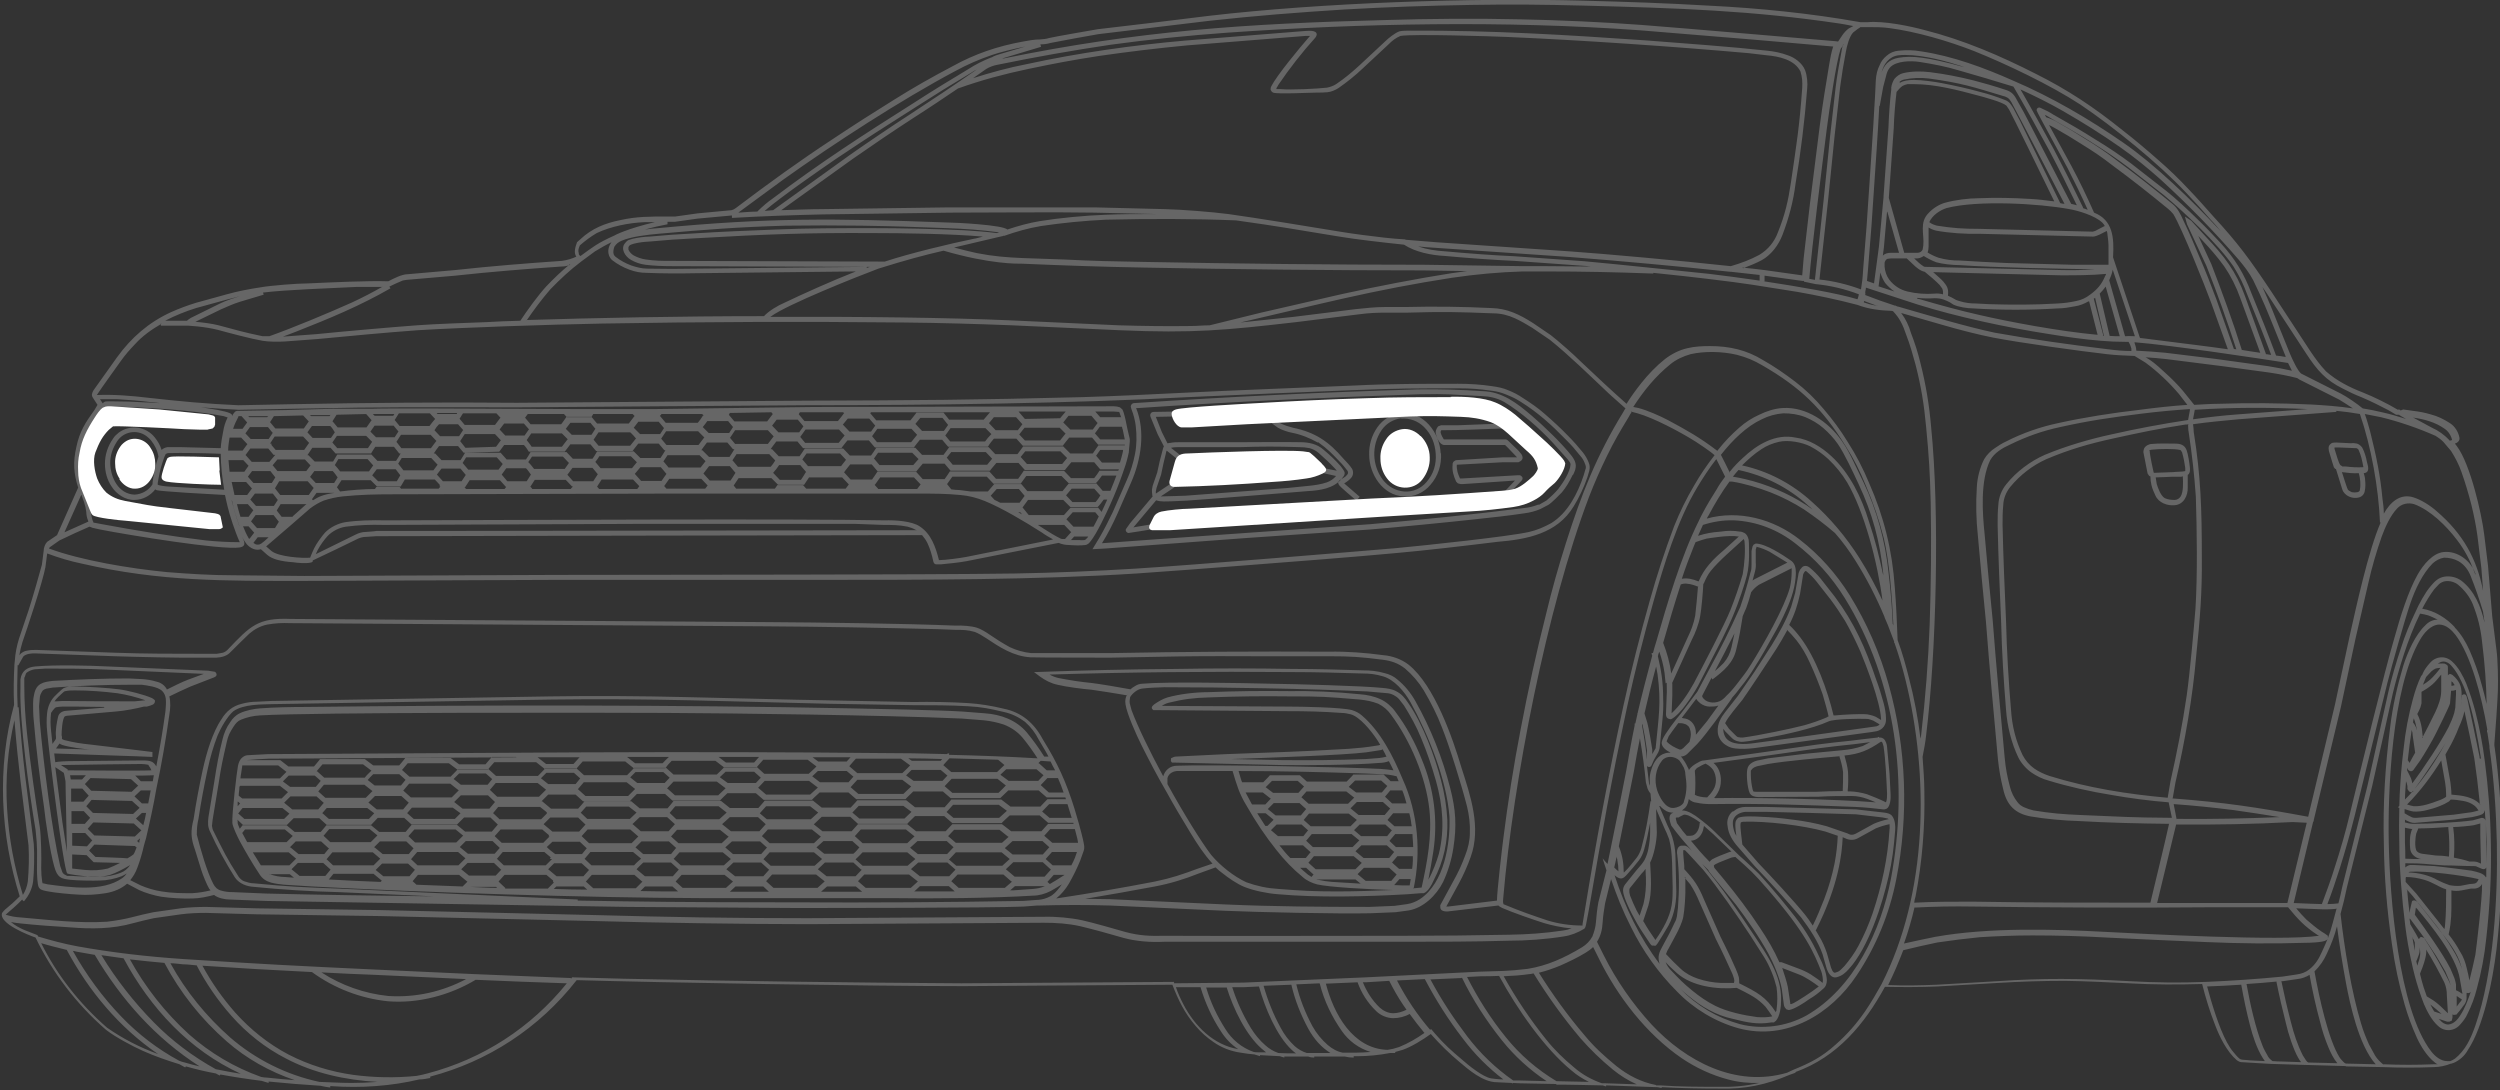 <?xml version="1.0" encoding="UTF-8"?><svg id="a" xmlns="http://www.w3.org/2000/svg" viewBox="0 0 710.1 309.7"><rect x="0" y="0" width="710.1" height="309.7" fill="#333333" stroke="none"/><path d="m681.9,116.6l-.6-.4v.2c-.1,0-.2,0-.2,0-3-1.8-6.7-3.6-9.9-4.9-3.9-1.5-7.4-3.3-10.5-6-1.7-1.8-3.1-3.7-4.5-5.8,0,0-11-16.8-11-16.8-6.2-9.3-9.5-13.8-16.5-21.4-2.3-2.6-4.6-5.2-7-7.7-2.7-2.9-5.6-5.7-8.6-8.3-3.3-2.9-6.7-5.8-10.2-8.5-8.2-6.6-15.6-11.5-24.6-16-10.2-5.2-20.7-9.7-31.8-12.5-4.1-1.1-11.3-2.6-16-2.2h0c-.7,0-1.4,0-2.1,0-14-2.5-28.8-4-43.1-4.7-11.8-.7-23.5-1.1-35.3-1.4-32.3-.9-74.9.6-106.6,4.3-10.5,1.3-21.1,2.6-31.6,3.8-1.2.2-12.7,2.2-13.8,2.5-.9.3-1.6.3-2.5.4-1.7,0-3.3.3-4.9.6-7.2,1.3-13.7,3.5-20,7-5.7,3-11.2,6.1-16.6,9.5-5.8,3.6-11.6,7.3-17.3,11.1-9.9,6.5-18.3,12.6-27.7,19.7-.4.3-.8.5-1.2.6l-9.6.9-6.4.9h-2.3c-5,0-8.7,0-13.2,1-4.5.9-8.2,2.4-11.5,5.5l-.9.8c-.5,1.4-1,3-.2,4.1-1.3.6-2.6,1-4.1,1.2-10.1.7-20.2,1.5-30.2,2.6l-13.7,1.2c-1.5,0-3.9,1.2-5.4,2-5.7-.2-16.1.3-22.8.6-3,0-10.6.6-13.4,1.1-3.3.5-6.5,1.1-9.7,2l-8.7,2.4c-2.3.7-5,1.7-7.2,2.7-6.3,2.9-11.2,7.2-15.2,12.7l-6.7,9.4c-.5.8-.7,1.5-.2,2.2l1.3,2-.9,1.5c-2.6,3.6-4.2,6.1-5.1,10.4-1,4.4-.8,7.5.5,11.6l-6,13.5-2.8,1.9c-.6.6-1,1.7-1,2.6l-.5,3.9c-.2.9-2.8,10-3.8,13l-2.7,8c-.6,1.9-1.1,4.3-1.2,6.4,0,.3-.1.6-.1.9-.2,3.8-.3,7.7-.1,11.5-4.9,17.8-3.9,36.9,1.6,54.4h0c-1.5,1.5-2.5,2.4-4.1,3.7l-.4.4-.5.6c-1.1,3,7.7,6.4,9.5,7,4.8,10,11.6,18.9,20,26.2h0c2.7,2.1,7.4,4.6,10.5,6,3.4,1.5,6.8,2.7,10.4,3.8.5.3,1.1.6,1.6.9l.2-.3c2.8.8,5.7,1.5,8.5,2,.4.2.7.4,1.1.6l.2-.3s0,0,0,0c3.8.7,7.7,1.3,11.7,1.8.6.2,1.3.4,2,.6v-.4c5,.5,9.9.9,14.7,1.2.9.2,1.9.4,2.8.5v-.4c.1,0,.1,0,.2,0,8.6.6,17.1,0,25.1-1.9,1,0,2.1-.2,3.1-.4v-.4c16.3-4.3,30.8-13.6,41.6-27.4,24,.7,83.3,1.7,109.9,1.7l59.3-.4c1.7,4.4,3.5,8.1,6.6,11.7,1.5,1.8,3.2,3.3,5.1,4.6,2.3,1.6,4.9,2.6,7.7,3,1.2.2,2.5.4,3.9.5.5.2,1.1.3,1.6.5v-.3c1.8.1,3.7.2,5.6.3.4.1.9.3,1.3.4v-.3c2.3,0,4.5,0,6.8,0,.5.2,1.1.3,1.7.3v-.3c3.1,0,6.1,0,8.7,0,.8.2,1.6.3,2.5.3v-.4c.5,0,.9,0,1.3,0,2.5,0,6-.3,9-.9.5,0,1,0,1.5,0v-.3c.7-.2,1.4-.4,2.1-.6,2.4-.8,5.8-2.9,8-4.5,2.5,2.8,5.2,5.5,8.1,7.9,2.6,2.2,6.7,5.8,10.7,5.8l4.2.2c0,0,.2.1.3.2v-.2c.1,0,2,.1,2,.1l10.2.2c0,0,.2.1.3.2h0c0-.1,13,.2,13,.2.3.1.7.2,1,.3v-.3c0,0,.2,0,.2,0l14.2.5c.5,0,.9.2,1.4.2v-.2c5.5.3,11.1.4,16.6.4,7,.2,13.2-1.1,19.7-3.9.6-.2,1.2-.4,1.7-.6v-.2s0,0,0,0c11.9-4.3,19.6-13.6,25.4-24.2,4.6.1,10.3.1,14.8-.1l17.1-1c6.6-.4,12.7-.6,19.3-.6,6.3.1,11.8.4,18.2.7,6.9.4,13.8.4,20.7.2,1,4,2.2,7.9,3.7,11.7,1.2,3.2,3.3,7.5,6.1,9.9.4.3.9.6,1.4.6l8.5.5s0,0,0,0h0s.3,0,.3,0l9.8.3c0,0,.1,0,.2,0,0,0,0,0,0,0l10.5.3c.1,0,.3,0,.4.1h0c0,0,10.5.2,10.5.2,4.8.2,9.6.2,14.4,0,1.7,0,3.4-.4,4.9-1h.3s0-.1,0-.1c0,0,.1,0,.2,0,1.8-.7,3.4-2.1,4.3-3.8,4.4-6.6,7-19.5,8.1-28.5,1.2-10.2,1.7-20.6,1.5-30.9-.1-9.1-.8-18.1-2.1-27.1,0,0,0,0,0,0h0c0-.1,0-.3,0-.4.3-3.5.9-12.1,1-15.1.1-3,0-8.7-.4-11.6l-1.2-9.5-1.2-14.4-1.1-9c-.7-5.7-3.9-19.8-7.7-24.9l-.6-.8h0c.7-.2,1.4-.8,1.3-1.6-.3-1.7-1.3-3.3-2.7-4.2-1.7-1.1-3.5-2-5.5-2.5-1.6-.5-3.3-.8-5-1l-2.8-.4Zm-421.5,34l-129.8.2h-23.7c0,.1-3.1.3-3.1.3-.9,0-1.9.3-2.7.7-.8.4-8.2,4-11.4,5.6l.5-1.1c.8-1.5,1.8-2.9,2.9-4.1,1.4-1.4,3.2-2.3,5.1-2.6,4-.5,6.8-.6,10.8-.5l72.7-.3h61.2c0,0,8.1.3,8.1.3,2.6,0,4.3,0,6.8.5.8.2,1.6.5,2.3.9,0,0,.2.1.2.2Zm-171.6,8.6h0c4.3-2,8.6-4.1,12.9-6.2.7-.3,1.4-.5,2.2-.5l3-.2c3.2,0,137.7-.3,155-.3.6.7,1.1,1.4,1.5,2.2.8,1.7,1.3,3.4,1.7,5.3h0c0,0,.2.5.2.5l.5.3c.6,0,.8,0,1.4,0,2.2-.2,5.1-.5,7.3-.9l26.2-5.2c.9.4,1.9.6,2.9.6,1.2.1,3.5.2,4.7,0,.3,0,.7-.3,1-.5l.5-.6c1.7-2.1,4.4-7.8,5.6-10.5,1.3-2.9,2.5-5.9,3.5-8.8.6-1.6,1.1-3.2,1.5-4.9.2-.7.3-1.3.3-2l.2-2v-.8s-.7-3-.7-3c-.3-1.6-.6-3.1-1.1-4.7l-.3-.7-.7-.6c-.6-.2-1.1-.3-1.7-.3l-85.2.2-45.8.6c-14.8,0-29.6,0-44.4-.1-5.5,0-30-.2-35.5,0-.4,0-.8,0-1.1,0h0s-9.7,0-9.7,0h0c-9,.3-18,.5-27,.6h-.4s-.5.2-.5.2l-.5.6c-.1.2-.3.4-.4.7v-.4c0,0-.5-.4-.5-.4-1.5-.7-5.3-1.3-8.3-1.7,4.2.3,8.2.6,10.7.7l15.4-.3c29.9-.6,33.8-.4,63.7-.4l82.2-.6c34.1,0,75.9-.5,108.4-2.3,19.7-.9,27.6-1.2,47.3-2,12.7-.5,16.6-.5,29.4-.5,3.6,0,6,.2,9.6.7,1.6.2,2.6.5,4.1,1.1,1.7.7,2.4,1,4,2,5.1,3.2,8.8,6.6,12.8,10.7,1.9,1.9,2.4,2.5,4.1,4.6.8.9,1.1,1.5,1.5,2.6.2.5.2,1,0,1.4l-.5,1.7c-1.7,5.1-4.5,10.6-9.2,13.5-2,1.1-4.1,2-6.3,2.5-5.7,1.3-29.3,3.8-37.8,4.6-14.2,1.2-56.5,4.7-73.7,5.8-11.5.7-23,1.2-34.6,1.4-27.6.4-93.1.3-129.9.4l-71.9.3-20.2-.2c-6.3,0-12.5-.4-18.8-.9-10.4-1-24.3-3.3-33.5-6.7,0-.1.2-.3.3-.4l2.7-1.9c1.8-.9,6.6-3.1,8.5-3.9,0,0,0,0,0,0,.2,0,.6.2.8.3l2.2.5c8.2,1.6,34.5,5.9,39.7,5.1l.7-.2.4-.3.2-.4c0-.3,0-.6-.1-.9l-.5-1.2c.4.9.9,1.6,1.3,2.1,1,1.1,2.5,1.9,4,1.4l1.8,1.6c.8.7,1.8,1.1,2.8,1.4,1.5.4,3,.6,4.6.7,1.2.2,3.7.4,4.9.1.3,0,.5-.2.7-.4Zm239.6-98.4c-5,0-10,0-14.4.2-5.6.2-13.1.9-18.6,1.8-3.1.5-6.3,1.4-9.3,2.4h0c-1.1-1.3-14.7-2-17-2-32.5-1.2-50.7-1.4-82.1,1.6-1.3.1-2.6.2-3.8.4,2.1-.6,4.3-1.1,6.4-1.5v-.7c-.1,0,2.1,0,2.1,0l6.4-.9,9.8-.9s0,0,0,0v.7c8.6-.5,17.2-.8,25.8-1l36.1-.5c10.2,0,30-.2,41.1,0l17.6.4Zm-43.2,6.2h0c3.4-1.2,6.9-2.2,10.5-2.8,6.1-.9,12.2-1.5,18.4-1.8,12.3-.3,24.7-.3,37,.2h0c12.8,1.8,15.2,2.3,29.3,4.6,4.8.8,11.8,1.6,18.4,2.3,3.2,2.1,7.7,3,11.6,3.2,6.6.6,13.2,1.1,19.8,1.4l19.6,1.4c.6,0,1.3.1,2,.2-4.2,0-8.3-.1-12.5-.1-2.2,0-4.4,0-6.6,0l-28.4-.4c-26.4,0-52.8-.3-79.2-.8-22.3-.4-12.2-.4-34.6-1.1-4.7-.2-8.4-.5-13-1.4-2.2-.5-4.4-1-6.5-1.6,3.4-.8,7.3-1.7,12.3-2.9,0,0,0,0,0,0h0c.4-.1.8-.2,1.3-.3.2,0,.4-.1.6-.2Zm396.3,50.9l1.9,1.1c-2.2-.7-4.5-1.4-6.8-1.9-1.7-.4-3.6-.8-5.5-1.1-1.7-1.4-4.3-3.2-6.2-4.2l-11.3-5.7c-1-.8-2.5-4.1-3.1-5.5l-2.8-6.9c-1.2-3.1-3.3-8.3-5.1-12.2.5.7,1,1.4,1.5,2.2l11,16.8c3,4.6,5.5,7.5,10.4,9.9,1.7.9,3.4,1.7,5.2,2.4,2.6,1.1,5.2,2.4,7.7,3.7l2.2,1.3h.9Zm10.3,5.9c.8.5,1.5,1,2.2,1.7,0,0,0,0,0,0l2.2,2.6c1.2,1.9,2.3,4,3,6.1,1.1,3.1,2,6.2,2.8,9.3.7,2.9,1.3,5.8,1.7,8.8l1.1,9,.5,6.5c-1.8-9-5.6-16.1-13.2-22.6-1.8-1.6-4.3-3.2-6.5-3.9-3.9-1.3-6.8,1.5-8.5,4.6,0-1.5-.2-2.9-.4-4.4-.3-3.1-.7-6.1-1.3-9.2-.6-3.3-1.4-6.5-2.2-9.8-.5-1.7-.9-3.3-1.5-4.9,1.5.3,3.1.6,4.6.9,5.3,1.3,10.5,3.1,15.5,5.3h0Zm4,1.3c-1.5-1.6-3.2-2.8-5.2-3.7l-4.8-2.6-.4-.2c3.3.5,6.3,1.3,9,3.2.9.6,1.5,1.5,1.9,2.5l.2.7c-.1,0-.4.1-.8.2ZM161.8,75.1c-2.3,1.9-4.5,4-6.6,6.2-2.3,2.5-5.5,6.9-7.4,9.8-3.4.1-6.7.2-9.7.4-5.2.2-14.5.5-19.7.9-6.8.5-21.7,1.8-28.4,2.5l-9.4.7c0,0-.2,0-.2,0,1.6-.6,3.1-1.2,3.7-1.4,9.4-3.7,18.1-7.3,26.8-12.3l-.3-.5c1.2-.6,2.3-1.1,3.5-1.6.4-.2.8-.2,1.3-.3l13.9-1.2c10-1.1,20.1-1.9,30.2-2.6.9,0,1.8-.2,2.5-.5Zm-12.2,15.9c2.1-3.1,4.3-6,6.7-8.8,2.8-2.9,5.7-5.6,8.9-8l3.8-2.8c1.5-.9,3-1.8,4.7-2.6-.8,1.1-1.2,2.4-.7,3.8.2.5.5,1,.9,1.3,1.4,1.1,3.2,2.1,4.9,2.7,1.6.6,3.2.9,4.9.9,4.7.2,9.5.2,14.3.1l45.1-.5c-6.9,2.7-15.3,6.5-20.3,8.9-1.9.8-4.4,2.3-5.8,3.8-23.9,0-48.1.5-67.4,1.1Zm351.6-11.1v-1.6s10.8,1.5,10.8,1.5c.1,0,.3,0,.4,0v.2s3.3.7,3.3.7h0c4.2.4,8.4,1.4,12.3,2.9-.1.5-.2.9-.4,1.4-5.6-1.7-16.7-3.6-26.6-5.1Zm-1.4-1.8v1.6c-5.6-.8-10.8-1.5-14.2-1.9-1-.1-27.7-2.9-35.6-3.6,0,0-19.6-1.4-19.6-1.4-6.6-.3-13.2-.8-19.8-1.4-2.9-.2-5.1-.5-7.8-1.4,1.8.2,3.5.3,5.1.4l38,2.6c15.2,1.2,30.4,2.6,45.6,4.2h0c0,0,.1,0,.2,0,2.7.3,5.4.6,8.1.9Zm-282.6-18.2c4.5-3.9,15.9-11.8,20.3-14.8,10.8-7.2,11.8-7.8,22.8-14.8,10.2-6.5,5.2-3.3,15.5-9.6.6-.4,1.1-.7,1.7-1-6.6,4.6-11.9,8.1-18.9,12.7-4.8,3.1-12.2,8.1-16.9,11.4l-22.1,15.9h0c-.8.1-1.6.1-2.3.2Zm64.4-43.6c0,0,0,0,0,0-2.3.9-4.5,2-6.5,3.3-5.2,3.1-10.4,6.3-15.5,9.6-14.1,8.9-26.8,17.1-40,27.1-1.6,1.1-3.1,2.4-4.5,3.8-1.8,0-3.7.2-5.4.3l12.8-9.4c14.3-10.2,33.4-22.6,48.8-30.8,3.5-1.9,6.7-3.3,10.5-4.6,2-.7,6-1.7,9.5-2.4l-7.4,2.2c-.7.2-1.6.5-2.2.9Zm3.1.3l11-3.3-.2-.7s0,0,0,0c1,0,1.9-.1,2.9-.4,4.5-.9,9.1-1.7,13.6-2.5l31.6-3.8c12.7-1.4,25.4-2.4,38.2-3.2,12-.7,24-1.1,36-1.3,11.4-.2,20.9-.1,32.3.2,26.5.7,47.7,1.4,72.5,5.1,0,0,2.5.4,3.8.7l-1.3.7c-.6.4-1.4,1.3-1.8,1.9l-1.2,1.8c-.3,0-.5-.1-.8-.1-.2,0-44.2-3.8-54.8-4.6-10.6-.8-23.8-1.4-34.4-1.6-12.9-.3-25.9-.2-38.8.2-39.5,1-70.3,3.1-108.2,10.9Zm358.9,83.9l-5.9-16.3c-2.6-7.2-5.9-11.4-11.2-17l-4.1-4.5-1.8-1.2.6,2.2,5.5,11.8c3.1,7.8,5.9,15.7,8.5,23.7-.2,0-.5,0-.7-.1l-4.9-13.9c-1.3-3.5-3.2-8.4-4.7-11.8-1.5-3.6-3-7.2-4.7-10.7-.8-1.8-1.7-3.7-3.3-4.9-5.1-4.2-10.3-8.3-15.6-12.2-2.9-2.2-5.9-4.3-9.1-6.2-2.5-1.6-5-3.1-7.5-4.5-1.1-.7-2.3-1.2-3.5-1.6l-.4-.7c.6.3,1.1.6,1.9,1.1,4.1,2.3,8.1,4.6,12,7.1,3.5,2.2,6.6,4.3,9.9,6.8l10,7.8c5.5,4.6,15.4,13.8,19.8,20.3,1.8,2.9,2.8,5,4,8.2,2.3,5.6,4.6,11.3,6.7,16.9-.5,0-1-.2-1.5-.2Zm-6.8-1c-2.6-8.3-5.6-16.4-8.7-24.5h0s-3.7-8-3.7-8l1.1,1.2c2.5,2.7,4.2,4.6,6.3,7.5,1.9,2.8,3.4,5.8,4.5,8.9l5.7,15.6c-1.9-.3-3.6-.5-5.2-.8Zm-78.8-80.4c-10.9-3-15-3.3-18.7-2.7-2.9.5-4.2,2.2-4.9,4.3.6-2.5,2.2-4.7,4.9-5,4.6-.5,11.7,1.1,16.6,2.7.7.2,1.4.4,2.1.7Zm-25.6,11.1h0c0,.1,0,.1,0,.1-.4,7.7-.7,10.6-1.4,21.9-.5,8.1-1.1,16.3-1.8,24.4-.1,2.1-.3,3.8-.6,5.6-3.8-1.4-7.8-2.4-11.8-2.8l2.5-23,1.8-17.8,1.6-14.1c.6-4.3.8-5.5,1.6-9.8.3-1.7,1-4.4,2.1-5.5l1.3-1,.5-.3h0c0,0,.2-.2.2-.2.7,0,1.6,0,2.3,0,2,0,4.1,0,6.1.3,7.5,1,16.5,3.6,23.9,6.5,9.2,3.7,21.6,9.6,30.2,15.2,9.5,6.4,22.1,16.6,30.1,25.1,3.7,4,3.4,3.6,7,7.7,1,1,1.9,2.1,2.8,3.2-8.6-9.2-18.8-19-27.6-25.1-9.8-6.8-20.4-13-31.4-17.7-8.1-3.6-17.2-7-26.1-8.3-2.1-.4-4.3-.4-6.4-.2-1.3.1-2.5.6-3.5,1.5-.8.7-1.5,1.5-1.9,2.6-.7,1.3-1,2.8-1.1,4.3-.1,3-.3,5.5-.4,7.6Zm1.5,0l1-5.5,1-3.8c.2-.7.6-1.4,1.1-1.9,1.8-1.7,5.7-1.8,8.3-1.4,3.8.6,7.5,1.3,11.1,2.4,5.2,1.5,10.4,3,15.5,4.6,3.5,6,6.9,12.1,10.2,18.2,2.7,5.1,5.3,10.3,7.8,15.5-.5-.1-1-.3-1.6-.4l-13.4-25.9-2.3-4.1c-.7-1.3-1.6-2-3-2.4-3-1-6.1-1.9-9.2-2.7-4-1-8.1-1.8-12.2-2.3-2.4-.3-5.3-.3-7.7.3-.9.2-1.8.9-2.4,1.6-.4.6-.8,1.6-.9,2.4,0,.2,0,.4,0,.6,0,0,0,0,0,0h0c-.4,3.2-.7,7.7-.8,10.8l-1.4,19.6v.2s0,0,0,0h0c0,.1-1.3,14-1.3,14l-1.4,10.5-2-.7c.1-1.1.2-2.2.3-3.4.7-8.1,1.3-16.3,1.8-24.4.3-4.3,1-14.4,1.4-22Zm57.8,28.8c-2.7-5.6-5.5-11.2-8.4-16.7-2.6-4.8-6.4-11.7-9.4-16.9,4.1,1.9,8.2,3.9,12,6.1,5.6,3.2,11,6.6,16.3,10.3,4,2.8,7.8,5.9,11.4,9.1,8,7.3,15.3,14.8,22.4,23,1.5,1.8,2.9,3.6,4,5.7,2.7,5.5,4.1,9,6.4,14.7,0,0,2.8,6.9,2.8,6.9,0,0,0,.1,0,.2-.9-.2-1.9-.3-2.7-.4-2.2-5.9-4.6-11.9-7-17.7-2.1-5.6-4.7-9.8-8.6-14.1-2.3-2.5-4.6-4.9-7-7.2-2.1-2.1-6.2-5.9-8.5-7.7l-10-7.8c-2.9-2.2-6.9-4.9-10.1-6.8-3.9-2.5-7.9-4.8-12-7.1-1.2-.8-2.5-1.4-3.8-2-.4-.2-1,.1-1,.6v.2c0,.4,8.5,15.7,8.8,16.4,2,3.9,3.9,7.8,5.7,11.8-.4-.2-.9-.3-1.4-.5Zm-55.6,1.2l3.3,11.6h-2.2c-1,0-1.8.2-2.4.8l.3-2.3.9-10.2Zm4.8,11.7l-4.4-15.7h0c0-.1,1.4-19.8,1.4-19.8.1-3.5.4-6.9.8-10.3.5-.6,1-1.2,1.7-1.7.4-.2.9-.4,1.4-.5h1.9c6,0,12.5,1.7,18.4,3.3,1.5.4,6.7,1.8,7.8,2.8l.8,1.2c.6,1,10.1,20.4,12.8,26-2.4-.3-4.7-.6-6.9-.7-4.8-.3-9.6-.4-14.5-.2-3,0-6.8.5-9.7,1.3-1.7.5-3.4,1.6-4.6,2.9-2.7,2.7-1.2,6-1.5,9.2l-.2,1.2c-.2.5-.8.9-1.4.9h-3.8Zm56.9-7.7c-.9.5-1.8.9-2.7,1.4l-.7.2-32.3-.8c-4.5,0-7.5-.2-11.9-.9-.8-.2-1.6-.5-2.2-1,.8-1.9,3-3.4,4.9-4,8.8-2.3,26.3-1.3,34.9.3,2.3.4,7.3,1.8,9.4,3.9.3.3.5.6.7,1Zm-50.1.4c.7.4,1.4.7,2.2.9,3.7.7,8.4,1,12.1.9l32.5.8c1,0,2.7-1,3.9-1.6.1.3.2.6.2,1,.4,2.8.3,3.3.3,6.2,0,0,0,.1,0,.2h0s0,.2,0,.2c0,.7,0,1.4,0,2h-10.2c0,0-18.8-.5-18.8-.5-4.4-.2-8.8-.4-13.2-.7h0c-2.4,0-3.8-.2-6.1-.8-1.1-.4-2.2-.9-3.1-1.5.2-.5.3-1.1.3-1.7v-5.3Zm45.7,21l2.4,9.5c-10.9-1-25.2-3.7-33.4-5.6-5.8-1.3-11.6-2.9-17.4-4.6h-.4c0-.1,0-.3,0-.3,1.6.2,3.3.2,4.9.1.9,0,1.8.1,2.6.4.6.2,1.2.5,1.8.8l.9.6c1.4.7,4.1,1.1,5.7,1.1,8,.5,16,.5,24,0,1.6,0,3.3-.3,4.9-.6,1.3-.2,2.6-.7,3.8-1.4Zm4,9.6l-2.7-10.4s0,0,.1,0c.1,0,.2-.2.3-.2l2.5,10.8c0,0-.2,0-.3,0Zm1.8.1l-2.8-11.9c.6-.6,1.2-1.3,1.7-2l4,14.1c-.9,0-1.9,0-2.9-.1Zm4.4.2l-4.5-15.9c.4-.9.8-1.9,1-3l6.3,18.9c-.9,0-1.8-.1-2.5,0,0,0-.1,0-.2,0Zm-54.5-18.2l36.3.9c4.1,0,8.6,0,12.8-.4,0,.2-.2.5-.3.7-.9,2.2-2.2,3.7-4.1,5.1-1.3,1-2.5,1.6-4.1,1.9-1.8.4-3.4.6-5.2.7-6.5.4-13,.4-19.4.2l-3.9-.2c-1.7,0-3.1-.2-4.7-.7l-.9-.3c-.8-.5-1.6-.9-2.3-1.2v-.2c.2-1.7-.2-2.5-1.3-3.8-.5-.6-1.8-1.7-2.9-2.7Zm46-.8c-3.2.2-6.4.3-9.7.2l-38.4-.9c-.2,0-.5,0-.7-.2-.7-.4-1.7-1.3-2.6-2.2h.8c.5,0,1.1-.2,1.6-.5.1,0,.2-.1.3-.2,1.1.7,2.5,1.4,3.6,1.8,1.8.5,4.6.8,6.5.8,10.3.7,26.7,1,38.6,1.2Zm-53.5-3.1l1.8,1.7c.8.8,2.1,1.9,3.3,2.1,1.5,1.2,2.9,2.4,4.2,3.7l.8,1.1c.1.3.2.6.2.9v.7c-.8-.2-1.6-.3-2.4-.2-2.6.2-5.2,0-7.7-.6-2.1-.5-3.9-1.7-5.2-3.4-.8-1.1-1.2-2.4-1.3-3.7v-1.1c.1-.4.4-1,.9-1.1.3,0,.6-.1.9-.1h4.5Zm66.2,22.5l-7.6-22.8c0,0,0-.1,0-.2.3-5.3,0-10.4-5.4-12.5-2-4.5-4.1-8.9-6.4-13.2l-6.4-11.7c.6.3,1.2.6,1.7.9,2.5,1.4,5,2.9,7.5,4.5,3.7,2.3,5.5,3.5,9,6.2,5.3,3.9,10.5,8,15.6,12.2.6.5,1,.9,1.5,1.5,2.4,3.9,9,20.4,10.8,25.3l4.7,13.1c-6.3-.9-11.5-1.5-21.7-2.8-.9-.1-2-.3-3.2-.4Zm-68.3-72.6c.3-.3.8-.6,1.3-.7,2.4-.5,4.7-.6,7.1-.3,9.5,1.3,12.5,2.4,21.2,5,.5.1.8.3,1.2.5.4.3.7.7,1,1.2,2.6,4.8,11.3,21.6,15.1,28.9-.4,0-.8-.1-1.2-.2l-11.4-23.3-1.9-3.6c-.7-1.1-1.1-1.9-2.4-2.4-2.3-.9-4.7-1.7-7.1-2.3-3.6-1-7.3-1.8-10.9-2.5-2-.4-5.8-.9-7.8-.9-1.7,0-3,.2-4,.8Zm-5.9,58l.5-3.9c.3,1.1.8,2.1,1.3,2.9.7.9,1.7,1.8,2.7,2.5l-4.6-1.5Zm4.6,5.5s0,0,0,0h0c-2.8-.9-5.6-1.9-8.4-3,0-.3.1-.5,0-.7,0-.4.2-.9.2-1.4l14.7,4.8c11.2,3.5,25.1,6.5,37.4,8.4,4.9.8,9.8,1.5,14.7,1.9,2.3.2,4.6.3,7,.3.2,0,.5,0,.8,0,.2.3.3.6.5,1l.3.9v.7c-2.2,0-4.4-.2-6.7-.5-10.8-1.3-21.5-2.8-32.1-4.7-8.1-1.7-19.4-5.1-27.4-7.4-.3,0-.6-.2-.8-.3Zm-.5,1.6c1.9,2,2.8,3.9,3.7,6.6h0c1.1,2.8,1.9,5.7,2.7,8.6,1.6,6.3,2.4,11.2,3,17.7.8,8.2,1.1,13.3,1.3,21.5.2,11.6.1,23.1-.3,34.7-.4,10.4-1.2,20.8-2.4,31.1,0,.4-.1.8-.2,1.2-.7-5.8-1.8-11.6-3.3-17.3-.9-3.6-1.9-7.2-3.2-10.7-.2-5-.4-10-.8-14.9-.7-10.5-3.1-20.2-7.3-29.7-1.7-4.1-3.7-8-6.1-11.7-2-3.3-4.3-6.4-6.8-9.3-2.4-2.9-5.1-5.5-8.1-7.8-2.9-2.2-5.9-4.3-9.1-6.1-4.7-2.9-9.6-4-15.1-4-2.1,0-4.4.1-6.4.6-2.3.5-4.6,1.7-6.4,3.1-2.4,1.9-4.8,4.4-6.7,6.8-1.5,1.9-2.9,3.8-4.2,5.9-5.3-4.7-8.3-7.6-13.1-12.1-1.9-1.9-6.2-5.7-8.4-7.4l-5-3.4c-3.9-2.5-7.4-4.2-11.9-4.3-8.1-.4-16.2-.5-24.2-.3h-5.9c-2.8,0-5.6.3-8.4.6l-17.7,2.2-15.1,1.6c16-3.8,29.2-6.8,29.2-6.8,10.2-2.3,20.5-4.3,30.9-5.9,6.8-1,13.4-1.6,20.1-1.8h.6s0,0,0,0c2,0,3.9,0,5.9,0,10.8,0,19.8.2,30.6.6v-.2c5.8.6,11.4,1.2,15.4,1.7,11.8,1.4,14.1,1.9,25.5,3.7,5.7,1,11.4,2.2,17.1,3.7,3.1,1.2,6.5,1.6,9.8,1.7Zm8.4,126.5c.4-2,.8-4.1,1-6.1,2.9-23.3,3.9-63.2,1.4-87.7-.5-6-1.5-12-3-17.9-.7-2.9-1.6-5.8-2.7-8.6-.6-2.1-1.5-4-2.8-5.7l11.8,3.4c4.1,1.2,10.2,2.8,14.4,3.6,7.8,1.5,24.4,3.8,32.3,4.7,2.4.3,5.4.4,7.8.5l3.1,1.9c3.4,2.5,6.7,5.6,9.5,8.9l2.4,3.1c-4.5.3-9,.8-13.5,1.4-7.8.9-15.6,2.1-23.3,3.8-5.1,1.1-10,2.8-14.7,5.2-1.1.5-2.2,1.2-3.2,1.9-1.1.7-2.3,1.9-3,3.1-1.2,2.3-2,5.4-2.1,8-.3,4.6-.2,9.2.3,13.8.7,8.2,1.5,16.3,2.3,24.5,1,13,2.2,26,3.4,39,.3,2.9.8,5.7,1.5,8.5,1,4.5,3.4,6.9,7.8,7.7,4,.7,9.5,1.2,13.5,1.3,8.6.5,17.2.7,25.8.8-1,4.7-4.6,19.4-5.3,22.4-16.9,0-33.7,0-50.6-.3-5.5,0-11,0-16.5.3.1-.6.2-1.2.4-1.8,1.9-9.8,2.7-19.8,2.5-29.8,0-3.3-.3-6.5-.5-9.7Zm60.1-117.7c10.3.8,36.1,4.7,43.7,5.9.4.7.7,1.5,1.1,2.2-2.2-.5-4.5-.9-6.8-1.3l-15.2-2.1-13.9-1.7c-2-.2-6-.5-8.3-.6,0-.7-.3-1.7-.5-2.2h0c0-.1,0-.2,0-.2Zm-189.5-20.2c-1.5.2-2.9.4-4.4.6-9.6,1.5-21.5,3.8-31,5.9l-23.1,5.3-14.6,3.6c-1.8,0-3.6.2-5.4.2-6.8.1-13.6,0-20.4-.2l-30.6-1.4c-18.1-.8-43-1.1-68.4-1,0,0,.2-.1.3-.2,4.5-3.3,24-11.1,30.4-13.5,8-2.5,12.9-3.8,18.5-5.1h0c13.4,3.9,21.1,3.7,22.4,3.7,11.5.5,23.1.9,34.6,1.1,26.4.5,52.8.8,79.2.8l12.4.2Zm-165.6-2.7l-60.5-.2c-2.7,0-4.5,0-7.2-.4-1.3-.2-2.4-.6-3.5-1.2-.6-.4-1.1-.9-1.4-1.6,0-.2,0-.4,0-.6,0-.3.4-.7.7-.8l.9-.3c1.7-.4,2.8-.5,4.5-.6,4.2-.4,8.4-.7,12.6-.9,20.8-1.2,32.1-1.6,50.5-1.5,8.7,0,22.2.2,31.5,1-1.2.3-2.2.6-2.5.6-6.8,1.4-18.1,4.1-25.4,6.5Zm32-8.1c-3.1-.4-6.2-.6-9.3-.8-8.7-.4-17.5-.6-26.2-.6-9.1,0-18.3,0-27.4.4-7.7.3-15.4.6-23.1,1.1-4.2.2-8.4.5-12.6.9-1.3,0-3.4.3-4.7.6l-1,.3c-.5.1-.9.5-1.2.9-1.5,1.6,0,3.9,1.6,4.8,1.2.7,2.6,1.2,4.1,1.4,2.4.3,4.9.4,7.4.4l56.4.2c-.3.1-.6.2-.9.3v-.3s-48.2.5-48.2.5c-5.4.1-8.8.1-14.2,0-1.5,0-3-.4-4.5-.9-1.6-.6-3.1-1.4-4.5-2.5-.2-.2-.4-.4-.5-.7-.2-.7,0-1.5.2-2.1.5-.8,1.1-1.3,2-1.7,2.8-1.2,7.2-1.7,10.5-2,13.6-1.2,22.4-1.9,36.1-2.3,7.2-.1,14.4-.1,21.7,0,11.4.2,12.8.3,24.2.7,5.2.2,9.6.5,14.8,1.2h.1c-.2,0-.4.1-.7.2Zm212,10c1.9-.7,3.8-1.5,5.3-2.3,2.7-1.5,4.8-4.3,5.9-7.2,1.8-4.7,3.1-9.6,3.7-14.5,1.5-8.9,2.6-17.9,3.3-26.9.2-1.6,0-3.9-.6-5.4-.8-2-3-3.6-4.9-4.2-1.9-.7-3.8-1.1-5.8-1.3-9.9-1.1-23.8-2.1-34.1-2.9-23-1.6-44.3-2.9-67.2-2.8-.7,0-2.5,0-3.2.2-1.2.4-3.1,1.9-4,2.8l-7.4,6.9c-2.3,2.1-4.1,3.6-6.6,5.3-.8.5-1.6.8-2.6,1-2.7.3-10,.7-13.3.4h-1c0-.1,0-.1-.1-.2.2-.3.6-.9.6-1,3.2-4.7,6.7-9.2,10.5-13.4h0s.3-.5.3-.5c0,0,.1-.4.1-.4,0-1.4-2.7-1-3.3-1l-33.8,2.7c-14.9,1.3-30.5,3.5-45.2,6.7-5.2,1-10.3,2.4-15.3,4,1.2-.9,2.5-1.7,3.7-2.6,1-.6,2.1-1,3.2-1.2,10.7-2.2,21.4-4.1,32.2-5.7,10.9-1.5,21.9-2.6,32.8-3.4,38.8-2.7,78.7-3.5,117.5-.7l32.8,2.7,21.9,1.9s.1,0,.2,0c-.5,1.5-.9,3.6-1.1,4.9-.9,5.3-2,12.1-2.7,17.5l-2.8,22.2-1.8,15.6c0,0-.3,3.7-.4,4.8h-.1s-10.7-1.5-10.7-1.5c-1.8-.2-3.9-.5-6.2-.7Zm-222.9-51.1h0c6.4-2.3,13.1-4.1,19.8-5.5,7.6-1.6,12.4-2.5,20.1-3.7,8.3-1.2,16.6-2.2,25-3l33.7-2.7c.1,0,.8,0,1.3,0-2.9,3.3-9.5,11.3-11,14.3-.2.4-.2.7-.2,1l.3.5.4.3c1.2.5,10.4,0,12.4,0,1,0,2,0,3-.1,1.1-.1,2.3-.6,3.2-1.2,2.3-1.6,4.7-3.5,6.8-5.5l7.4-6.9c1.1-1.1,2-1.8,3.4-2.4,3.5-.6,26,.1,30.4.3,20.9.9,47.1,2.7,68.5,4.6l5.1.6c3.4.3,7.9,1.2,9.6,4.6.5,1.6.6,3,.5,4.7-.8,11.2-1.6,15.8-3.2,26.8-.8,5.4-1.7,9.2-3.7,14.2-1,2.7-2.8,4.9-5.3,6.4-2.6,1.4-5.3,2.4-8.1,3.2-14.6-1.6-35.7-3.5-45.7-4.2l-38-2.6c-2.9-.2-5.7-.5-8.6-.7,0,0-.1,0-.2-.1h0c-2-.1-3.9-.3-5.9-.5-4.2-.5-8.4-1-12.6-1.7-6.6-1.1-25-4.1-31.7-5-4.6-.6-13.3-1.3-18-1.4l-20.1-.5c-4.1,0-31.3,0-41.1,0l-36.1.5c-3.8,0-7.7.2-11.7.3l20.5-14.7c5.6-3.9,11.2-7.7,16.9-11.4,4.4-2.8,8.7-5.7,13-8.6Zm-86.2,38c-7.7,1.8-11.4,3.7-11.5,3.8-4.9,2.2-6,3.2-9.6,5.8h-.1c-.2-.2-.3-.3-.4-.5v-.3c-.3-.9,0-1.4.3-2.2,1.5-1.3,3.1-2.5,4.8-3.5,4-1.9,9.1-2.9,13.5-3.1,1,0,2,0,3.1,0Zm-77.3,18.3c-2.8,1.6-5.7,3.1-8.7,4.5-6.9,3.1-17,7.3-23.5,9.6h-.2s-.5,0-.5,0h0c-.4,0-.8,0-1.2,0-6.2-1.3-6.4-1.5-12.5-3.1-2-.5-4.4-.8-6.6-1l7.2-3.5c1.8-.8,3.6-1.6,5.5-2.2l6.7-2-.2-.6c6.4-.8,18.6-1.2,26.5-1.6,2.5,0,4.9,0,7.4,0Zm-63,10.3v.8s4.2,0,4.2,0h3.4c0,0,.1,0,.2,0h0s2.4.2,2.4.2c2,.2,4,.5,6,1,2.9.8,9.7,2.6,12.7,3.1,1.8.3,4.4.3,6.2.2l9.4-.7c9.5-.9,18.9-1.8,28.4-2.5,13.4-.8,36.8-1.6,52.5-1.9,28.5-.5,57.1-.6,85.6-.3,10.3.1,20.5.4,30.8.8l30.6,1.4c20.8.9,30,0,50-2.3l17.7-2.2c3-.4,5.2-.5,8.2-.5h5.9c10-.3,14.2-.2,24.2.2,2.2,0,4.2.5,6.2,1.4,1.7.8,3.3,1.7,4.9,2.7l5,3.4c5.5,4.4,11.5,10.3,16.9,15.4l4.6,4.1c-.2.3-.4.6-.6,1-7.6,12.4-11.9,23.3-16.3,37.2-2.1,6.6-4,13.3-5.6,20-2.8,11-5.2,22-7.3,33.1-2,10.3-3.6,20.6-4.9,30.9-.3,2.2-1.8,15-1.8,17.6l-13.9,1.7c0,0-.3,0-.5,0l3.6-6.6c1.2-2.2,2.5-5.1,3.3-7.4,3.1-8.4,0-17.4-2.6-25.5-2.4-8.1-7.6-23.3-15-29.2-1.9-1.5-4.6-2.5-7.1-2.7-5.2-.7-10.4-1.1-15.6-1-20.6-.1-41.2,0-61.8.4-7.6,0-15.2,0-22.7,0-2.1-.2-4.2-.8-6.1-1.7-2-1.1-3.9-2.3-5.8-3.6-.8-.6-2.5-1.6-3.5-1.9-1.5-.5-4.4-.7-6-.6-14.8-.6-38.3-.9-53.7-1l-135.1-.9c-9.5-.4-11.6,2-18,8.7-.4.4-.8.7-1.4.9-.5.1-1.1.2-1.7.3h-4.1c-8.2,0-16.4,0-24.7-.3l-22.4-.8c-.9,0-1.8,0-2.7.2-.8.1-1.7.6-2.2,1.3.2-1.3.5-2.5.9-3.8,1.2-3.4,5.7-16.9,6.5-21.2l.5-3.9c3.2,1.2,6.5,2.2,9.9,2.9,22.2,5.1,40.5,4.9,63,4.9l71.9-.3h76.2c27.9,0,60,0,88.3-1.8,8.9-.6,21.9-1.6,30.8-2.3,9.4-.7,33.5-2.6,42.9-3.5,8.1-.7,20.8-2.2,28.9-3.2,8.4-.7,17-2.3,21.7-10.1,1.5-2.4,3-5.6,3.9-8.3l.5-1.7c.2-.8.2-1.6-.1-2.3-.4-1.1-1-2.1-1.7-3-1.3-1.6-2.7-3.2-4.1-4.6-2.1-2.2-4.4-4.3-6.7-6.3-1.9-1.7-4.1-3.2-6.3-4.6-1.3-.9-2.7-1.6-4.2-2.2-1.4-.6-2.9-.9-4.4-1.1-3.2-.5-6.5-.7-9.8-.7-9.8,0-19.6,0-29.4.5-9.7.4-37.6,1.5-47.3,2-10,.5-20.1,1-30.1,1.3-30.9.8-47.4.9-78.3,1l-82.2.6c-21.2-.2-42.5,0-63.7.4l-15.4.3c-8.9-.4-16.5-1.1-25.4-2.1-5-.6-9.9-1-14.8-.8,1.3-2,6-8.5,6.7-9.5,1.5-2.1,2.5-3.2,4.2-5,2-2.2,4.6-4.1,7.4-5.7Zm22.5-7.6c-4.5,1.4-5,1.8-6.1,2.3l-7.9,3.9c-.3.2-.8.5-1.1.8h-3.2c0,0-3,0-3,0,2.9-1.5,5.9-2.7,8.8-3.6l8.7-2.4c1.6-.4,2.8-.7,3.8-1Zm6,221.8c-7.6-2.7-14.5-6.8-20.5-12.1-6.7-6.1-12.4-13.3-16.8-21.3,3.3.4,6.6.7,9.8,1,4.5,8.5,10.5,16,17.7,22.3,5.6,4.9,12.2,8.6,19.3,11-2.6-.2-5.1-.4-7.7-.7-.6,0-1.2-.1-1.8-.2Zm-39.1-33.7c7.6,14.2,18.8,26.2,33.3,32.8-2.4-.4-4.7-.8-7.1-1.3-6.5-3.6-12.4-8-17.6-13.3-5.7-5.8-10.7-12.2-14.9-19.1,2.1.3,4.2.6,6.3.9Zm20.7,1.9c2.7,5.2,6,10,9.9,14.4,4.3,4.9,9.7,9.2,15.6,12.2,7.8,4.1,16.8,6.1,25.9,6.6-2.4.2-4.9.3-7.3.3-3.1,0-6.1-.2-9.2-.3-9.3-2-18-6.3-25.3-12.6-6.8-6-12.6-13.1-17-21.1,1.2,0,2.4.2,3.5.3,1.3,0,2.6.2,3.9.3Zm62.5,31.5c-6,.6-12,.5-18-.3-6.4-.9-12.6-2.8-18.4-5.8-5.7-3-10.8-7.1-15.1-11.9-3.6-4.1-6.7-8.5-9.3-13.3,10.4.7,20.7,1.3,31.1,1.8,6.3,4.6,13.8,7.5,21.6,8.3,8.5.7,17.6-1.7,24.9-6.1,8.6.4,17.3.7,25.9,1-10.2,12.6-23.9,21.5-39.6,25.6-1,.3-2.1.5-3.1.7Zm-91.4-34.4c7.5,12.7,17.4,23.8,29.8,31.7-1.4-.3-2.8-.7-4.2-1.1-.5-.1-1.1-.3-1.6-.5-6.1-3.3-11.6-7.5-16.4-12.5-5.4-5.6-10-11.9-13.8-18.7.3,0,.7.1,1,.2,1.6.3,3.4.6,5.1.9Zm-8-1.5c6.3,11.8,15,22.2,26,29.7-5.2-1.9-9.9-4.3-14.5-7.5-7.8-6.8-14.1-14.8-18.7-24,2.3.7,4.8,1.3,7.2,1.9Zm143.2,8.1c-18.5-.7-36.9-1.5-55.4-2.4-23.5-1.1-31.3-1.5-54.8-3-10.2-.7-19.9-1.8-29.9-3.6-3.8-.7-7.5-1.7-11.2-2.8,0-.1-.1-.3-.2-.4l-3.6-1.4c-1.4-.6-2.7-1.3-3.9-2.3.9.2,1.9.3,2.8.4,4.6.5,9.3.8,13.9,1.1,6.2.5,12.1.5,18.1-1.2,1.9-.5,3.9-1,5.8-1.4l7.7-1.1c2.3-.3,4.7-.4,7.1-.4l14.3.4,35.1.5,60.4,1.4c17.4.5,43.7.9,61.1.9l67-.4c3.6,0,6.9.2,10.5,1,4.1,1,8.1,2.1,12.2,3.3,3.6,1,7.9,1.3,11.6,1.1,22.6,0,45.2,0,67.8,0,10,0,20,0,30-.3,5.1,0,10.6-.4,15.6-1.2,2.1-.3,4.1-1.1,5.9-2.2h0c.3-.3.4-.7.5-1.2l.8-4.2c4-23.1,6-34.8,10.9-57.8,2.3-10.4,4.6-19.6,7.5-29.9,2.9-10.2,6.7-22.8,12.4-32.3,1.5-2.5,3.3-5.3,5.4-8l2.5,5c-.9,1.2-1.7,2.3-2.4,3.6-1.4,2.2-2.8,4.5-4,6.8-.4.7-.7,1.4-1.1,2.2,0,0,0,0,0,0h0c-5.2,10.5-8.9,23.3-12.1,34.4-.3.9-.6,2-.9,3.1h-.4c0,.3.1.5.2.7-1.4,5.2-3.1,11.8-4.1,16.1,0,0,0,.2,0,.2h-.1s0,.3,0,.3c-.2.8-.4,1.8-.6,2.7h-.2c0,.2,0,.4,0,.6-.9,4.3-1.8,9.4-2.4,12.9-1.7,8.8-3.5,17.6-5.3,26.4-.5-.5-.9-1-1.4-1.6.4,1.2.7,2.3,1.1,3.4l-2.3,9.1c-.3,1.5-.6,4.2-.7,5.7-.1,1.4-.5,2.7-1,4-.7,1.3-1.7,2.3-3,3.1-5,3-9.8,5.2-15.4,6.1-5.9.7-7.9.6-13.8.8l-32,1.6-34.9,1.5-19.7.2c0-.1,0-.3-.1-.4l-60.3.4c-32-.2-63.9-.6-95.9-1.3l-14.7-.4c-.1.1-.2.3-.3.4Zm-70.8-1.6c5.1.3,10.2.5,15.3.7,8.6.4,17.2.8,25.8,1.2-6.8,3.6-14.4,5.3-22.1,4.8-6.8-.7-13.3-3-19-6.7Zm294.3,2.8c1.1,3.1,2.9,5.9,5.3,8.2,1.2,1.2,3.1,2,4.8,2,1.6,0,3.3-.4,4.7-1.2,1.3,1.8,2.7,3.6,4.2,5.4-2.3,1.6-4.5,2.9-7.2,4l-1.7.5c-.5.1-1.1.2-1.6.3-9.9-.3-15.3-10.3-17.5-18.8l9.2-.4Zm13.9,7.8c-1.2.6-2.5,1-3.8,1-1.4,0-2.8-.7-3.8-1.6-2.1-2-3.7-4.5-4.8-7.2h1s6.5-.4,6.5-.4c1.2,2.4,2.5,4.7,4,6.9.3.4.6.9.9,1.3Zm-24.6-7.3c1.2,4.8,3.4,9.3,6.2,13.3,2,2.9,4.9,5,8.2,6-1.4.1-2.8.2-4.2.2h-3.7c-1.6-.3-3-1.1-4.3-2.2-1.7-1.5-3.2-3.3-4.3-5.3-2-3.7-3.6-7.7-4.6-11.9l6.6-.3Zm-11.8,19.6c-1.4-.5-2.6-1.2-3.7-2.2-1.6-1.4-3-3.1-4.1-4.9-2.2-3.6-4-7.5-5.3-11.6h3.3s4.3-.2,4.3-.2c1.7,6.1,5,14,9.3,18,.4.4.8.7,1.2,1-1.8,0-3.2,0-4.9-.1Zm-14.7-18.7c1.9,6.1,5.5,13.6,10,17.5.4.3.8.7,1.2,1-.7,0-1.4,0-2.2,0-.5,0-.9,0-1.3-.1-3.4-1.2-6.2-3.5-8.1-6.6-2.4-3.8-4.1-7.4-5.4-11.7h5.9Zm-7.4,0c1.3,4.4,3.2,8.6,5.7,12.4,1.3,2.1,3,3.9,5,5.2-7-1.2-12.3-6.5-15.5-12.6-.9-1.7-1.6-3.3-2.2-5h7.1Zm30.2,18.7c-1.3-.4-2.5-1.1-3.5-2-1.6-1.5-2.9-3.2-3.9-5.1-2.1-3.8-3.7-7.8-4.9-12l7.9-.3c1,4.4,2.7,8.6,4.8,12.5,1.6,2.9,3.7,5.3,6.3,6.9h-5.2c-.5,0-1,0-1.5,0ZM122.1,117.4l1.5,1.6c-.6.7-1.1,1.3-1.6,2h-8.5c0,0-1.4-1.7-1.4-1.7h0s1.2-1.9,1.2-1.9c3,0,5.8,0,8.6,0Zm8.4,1.6h0s1-1.6,1-1.6c3,0,6.1,0,9.5,0l1.2,1.3h-.1s-1.5,2-1.5,2h-8.6c0,0-1.5-1.8-1.5-1.8Zm-.7-1.6v.2c0,0-5.5,0-5.5,0l-.3-.3c1.9,0,3.8,0,5.7,0Zm19.3,1.3h0s.8-1.1.8-1.1c3.2,0,6.8,0,10.3,0l.8.9h7c0-.1.5-.9.5-.9,3.9,0,7.8,0,11.2,0l.6.6h-.1s-1.6,2.1-1.6,2.1h-9c0,0-1.6-1.9-1.6-1.9h-7.1c0,.1-1.5,2.1-1.5,2.1h-8.7c0,0-1.6-1.9-1.6-1.9Zm38.3-.5l.5-.6h11.4c.2,0,.5.3.6.4h-.2c-.5.8-.9,1.4-1.5,2.1h-9.1c0,0-1.6-1.9-1.6-1.9Zm19.6-.3h0s.3-.6.3-.6l11.8-.2.4.5h0s-1.6,2.1-1.6,2.1h-9.3c0,0-1.6-1.9-1.6-1.9Zm19.9-.3h0s.3-.5.3-.5h4c0,0,8.3,0,8.3,0l.3.3h7.4c0-.1.2-.3.2-.3h39.4c0,0-5.6,0-5.6,0l-1.8,2.1h-9.8c0,0-1.6-2-1.6-2h-7.7c0,.1-1.7,2.2-1.7,2.2h-9.7c0,0-1.7-2-1.7-2h-7.5c0,.1-1.7,2.2-1.7,2.2h-9.5c0,0-1.6-1.9-1.6-1.9Zm-145.3,11.7h5.7c0,0,1.4-2.1,1.4-2.1h5.2c0,0,1.4,1.6,1.4,1.6h10.1c0-.1,1.2-1.9,1.2-1.9h5.3c0,0,1.5,1.9,1.5,1.9h9.8c0-.1,1.5-2.1,1.5-2.1h5.4c0,0,1.6,1.9,1.6,1.9l10.1-.3,1.4-1.9h5.6c.6.6.9,1.1,1.4,1.9h10.2l1.6-2.1h5.7c0,0,1.6,1.9,1.6,1.9h10.4c0-.1,1.6-2.1,1.6-2.1h5.8c0,0,1.6,1.9,1.6,1.9h10.5c0-.1,1.6-2.2,1.6-2.2h5.8c0,0,1.6,1.9,1.6,1.9h10.7c0-.1,1.6-2.2,1.6-2.2h6c0,0,1.6,1.9,1.6,1.9h10.9c0-.1,1.7-2.2,1.7-2.2h6.1c0,0,1.7,2,1.7,2h11.1c0-.1,1.7-2.2,1.7-2.2h6.3c0,0,1.7,2,1.7,2h11.3c.6-1,1.1-1.6,1.7-2.3h6.4c0,0,1.8,2,1.8,2h11.4c0-.1,1.8-2.3,1.8-2.3h6.5c0,0,1.7,2,1.7,2h7.6s0,0,0,.2h-7.5c0,0-1.6,2.3-1.6,2.3h-6.4c0,0-2-2-2-2h-11.4c0,.1-1.6,2.2-1.6,2.2h-6.3c0,0-1.9-2-1.9-2h-11.2c0,.1-1.6,2.2-1.6,2.2h-6.1c0,0-1.9-2-1.9-2h-11.1c0,.1-1.5,2.2-1.5,2.2h-6c0,0-1.9-2-1.9-2h-10.9c0,.1-1.5,2.2-1.5,2.2h-5.9c0,0-1.9-2-1.9-2h-10.7c0,.1-1.4,2.2-1.4,2.2h-5.8c0,0-1.9-1.9-1.9-1.9h-10.5c0,.1-1.4,2.2-1.4,2.2h-5.7c0,0-1.9-1.9-1.9-1.9h-10.4c-.5.9-.8,1.4-1.3,2.1h-5.6c0,0-1.8-1.9-1.8-1.9h-10.2c-.5.9-.8,1.4-1.3,2.1h-5.5c0,0-1.7-1.9-1.7-1.9h-10.1c0,.1-1.3,2.1-1.3,2.1h-5.4c0,0-1.8-1.9-1.8-1.9h-9.8c0,.1-1.3,2.1-1.3,2.1h-5.3c0,0-1.7-1.8-1.7-1.8h-9.7l-1.2,2h-5.2c0,0-1.8-1.8-1.8-1.8h-5.7Zm237.8-4.5h-6.9c0,0-1.5-1.7-1.5-1.7l1.4-1.9h6.3c0,.3.1.6.2.8l.6,2.9Zm-16.7-1.7l-1.6,2h-10c0,0-1.6-1.7-1.6-1.7l1.5-1.9h10c0,0,1.7,1.7,1.7,1.7Zm-21.2.3c-.7.7-1.2,1.3-1.7,2h-9.9c0,0-1.4-1.7-1.4-1.7l1.5-2.1h9.9c0,0,1.7,1.7,1.7,1.7Zm-21,.1h0s-1.7,2.1-1.7,2.1h-9.7c0,0-1.4-1.7-1.4-1.7h0s1.5-2.1,1.5-2.1h9.7c0,0,1.6,1.7,1.6,1.7Zm-20.6.2h0s-1.7,2.1-1.7,2.1h-9.5c0,0-1.4-1.7-1.4-1.7h0s1.5-2.1,1.5-2.1h9.5c0,0,1.6,1.7,1.6,1.7Zm-20.1.3h-.1s-1.6,2.1-1.6,2.1h-9.3c0,0-1.5-1.8-1.5-1.8h.1s1.4-2.1,1.4-2.1h9.3c0,0,1.7,1.8,1.7,1.8Zm-19.7.3h-.1s-1.6,2.1-1.6,2.1h-9.1c0,0-1.5-1.8-1.5-1.8h0s1.4-2.1,1.4-2.1h9.1c0,0,1.8,1.8,1.8,1.8Zm-19.5.3h0s-1.6,2-1.6,2h-9c0,0-1.4-1.7-1.4-1.7l1.4-2.1h9c.6.5,1.1,1.1,1.7,1.8Zm-19.4.2h0s-1.6,2.1-1.6,2.1h-8.6c-.4-.7-.9-1.2-1.4-1.9l1.3-1.9h8.7c0,0,1.7,1.7,1.7,1.7Zm-18.9.2l-1.4,1.9-8.7.3-1.5-1.9h0s1.3-2,1.3-2h8.6c0,0,1.6,1.7,1.6,1.7Zm-18.4.3h0s-1.5,2-1.5,2h-8.4c0,0-1.4-1.8-1.4-1.8l1.3-2h8.4c0,0,1.7,1.8,1.7,1.8Zm-18.2.2l-1.2,1.8h-8.7c0,0-1.4-1.6-1.4-1.6h0s1.3-1.9,1.3-1.9h8.3c0,0,1.7,1.7,1.7,1.7Zm-17.9.3l-1.4,2h-8.1c0,0-1.2-1.4-1.2-1.4v-.4c-.1,0-.4,0-.4,0l1.3-2h8.1c0,0,1.7,1.8,1.7,1.8h0Zm-17.5.3l-1.4,1.9h-4.1c0-1.2.2-2.4.4-3.7h3.3c0,0,1.7,1.8,1.7,1.8h.1Zm-.6,3.2l1.4-1.9h5.1c.5.6,1.3,1.6,1.5,1.8h.5s-1.7,2-1.7,2h-5l-1.7-1.9h0Zm99.4,1.9c.4-.5.8-1,1.1-1.6h9c0,0,1.7,1.7,1.7,1.7l-1.4,1.7h-8.9c0,0-1.6-1.9-1.6-1.9Zm19.3-.1l1.2-1.8h9.1c0,0,1.7,1.7,1.7,1.7l-1.4,1.8h-9.1c0,0-1.5-1.8-1.5-1.8Zm19.6-.3l1.2-1.8h9.3c0,0,1.7,1.8,1.7,1.8-.4.7-.8,1.2-1.3,1.8h-9.3c0,0-1.5-1.8-1.5-1.8Zm19.9-.3l1.2-1.7h9.5c0,0,1.7,1.8,1.7,1.8l-1.4,1.8h-9.4c0,0-1.6-1.9-1.6-1.9Zm20.3-.2l1.2-1.7h9.7c0,0,1.8,1.8,1.8,1.8l-1.5,1.7h-9.6c0,0-1.6-1.9-1.6-1.9Zm20.7-.3l1.3-1.6h9.8c0,0,1.8,1.9,1.8,1.9l-1.4,1.7h-9.8c0,0-1.6-1.9-1.6-1.9Zm21-.2l1.3-1.6h10c0,0,1.9,1.9,1.9,1.9l-1.4,1.7h-10c0,0-1.7-1.9-1.7-1.9Zm21.4-.3l1.2-1.7h6.5c0,.3-.1.7-.2,1.1-.2.8-.4,1.6-.7,2.5h-5.1c0,0-1.7-2-1.7-2Zm-246.5,1.2h4.3c0,0,1.5,1.6,1.5,1.6l-1.2,1.7h-4.2c-.1-1.1-.2-2.2-.3-3.3Zm12.6,1.5l1.4-1.7h7.8l1.6,1.7-1.2,1.6h-8.2c0,0-1.4-1.7-1.4-1.7Zm17.7-.1l1-1.7h8.3l1.6,1.8-1.2,1.7h-8.2c-.4-.6-.9-1.1-1.4-1.7Zm18-.4l1-1.6h8.4c0,0,1.8,1.9,1.8,1.9l-1.2,1.6h-8.5c0,0-1.5-1.9-1.5-1.9Zm18.3-.2l1-1.6h8.7c0,0,1.7,1.9,1.7,1.9l-1.2,1.6h-8.6c0,0-1.6-1.9-1.6-1.9Zm18.6-.2c.4-.5.7-1,1.1-1.6h8.8c0,0,1.7,1.8,1.7,1.8l-1.2,1.7h-8.7c-.5-.6-.9-1.2-1.6-1.9h0Zm-44.2,3.6l1.2-1.6h5.4c0,0,1.3,1.7,1.3,1.7l-1,1.7h-5.3l-1.7-1.7Zm18.3-.1l1.3-1.7h5.4c0,0,1.5,1.8,1.5,1.8l-1.2,1.8h-5.3l-1.7-1.9Zm18.4,0l1.3-1.8h5.6c.5.5.9,1.1,1.4,1.8l-1.2,1.9h-5.5l-1.6-1.9Zm18.7,0l1.4-1.9h5.7c0,0,1.5,1.8,1.5,1.8l-1.3,2h-5.7l-1.7-1.9Zm19.1-.2l1.6-1.9h5.8c0,0,1.6,1.9,1.6,1.9h0l-1.4,2h-5.8l-1.7-1.9Zm19.5-.1h0l1.6-2.1h5.9c0,0,1.6,1.9,1.6,1.9h10.7c.7-.8,1.2-1.4,1.7-2.2h6c0,0,1.7,2,1.7,2h10.8c0-.1,1.7-2.2,1.7-2.2h6.1c0,0,1.7,2,1.7,2h11c0-.1,1.8-2.2,1.8-2.2h6.2c0,0,1.7,2,1.7,2h11.2c0-.1,1.8-2.2,1.8-2.2h6.3c0,0,1.8,2,1.8,2h11.4c0-.1,1.8-2.2,1.8-2.2h6.5c0,0,1.7,2,1.7,2h5.3c0,0,0,.2-.2.4h-5.3c-.5.8-.9,1.4-1.5,2.1h-6.6l-2-2.1h-11.4c0,.1-1.6,2.3-1.6,2.3h-6.3l-1.9-2.1h-11.2c0,.1-1.5,2.2-1.5,2.2h-6.2l-1.9-2.1h-11c0,.1-1.5,2.2-1.5,2.2h-6.1l-1.9-2.1h-10.8c0,.1-1.4,2.2-1.4,2.2h-6l-1.9-2h-10.7c0,.1-1.4,2.2-1.4,2.2h-5.9l-1.8-2Zm-129.4.9l1.2-1.6h5.2l1.4,1.8-1,1.6h-5.2l-1.6-1.8Zm17.7,0l1.2-1.6h5.2c.5.5.9,1.1,1.4,1.8l-1,1.6h-5.2l-1.6-1.7Zm202.9,5.5l-1.4,1.9h-5.5c-.5-.3-1-.5-1.6-.8h0s-1.1-1.2-1.1-1.2l1.7-1.9h6.3l1.6,1.9Zm-.6,3.3l1.6-2.2h10c0,0,2,2,2,2h7.8c.7-.7,1.1-1.3,1.7-2.1h1c-.5,1.2-1.1,2.4-1.6,3.5l-1-1.2h-7.8l-1.9,2.1h-10l-1.7-2.1h0Zm22.1-3.4c-.4.7-.8,1.2-1.3,1.8h-6.6l-1.8-1.9,1.6-1.9h6.4l1.8,2Zm3.1-1.4h-2.4l-1.8-2.1h-7.8l-1.8,2.2h-10c0,0-1.7-2-1.7-2h-7.7l-1.8,2.1h-4.9c-1-.1-2.1-.3-3.1-.4-.8,0-1.6-.1-2.4-.2l-1.2-1.5h0l1.5-2.1h9.8c0,0,1.9,2,1.9,2h7.7l1.6-2.2h10c0,0,2,2,2,2h7.8c.7-.7,1.1-1.3,1.7-2.1h4.1c-.5,1.4-1.1,2.8-1.7,4.3Zm-11.3,11.7l-1.8,2h-.6c-.2,0-.4,0-.6-.1-2-1-2.9-1.6-4.8-2.8-.6-.4-1.1-.7-1.7-1.1h7.5l2,2.1Zm-.2,2.4l1-1.1h4l-.2.3-.5.5c0,0-.2.2-.3.2-.5,0-.9.1-1.4,0h-2.6Zm6.6-3.9h-5.8l-2-2.1,1.8-2h6.4l1,1.2c-.5,1-1,2-1.5,2.9Zm-21.5-4.1h.6l.5.6c-.4-.2-.7-.4-1.1-.6Zm-175.2-6.6l-.5-.6h-6.6l-.4.6c-3.2,0-6.8.3-9.9.7l-.9-1.2h0l1.3-2h8.3c0,0,1.8,1.8,1.8,1.8h6.7l1.2-2h8.5c0,0,1.4,1.5,1.4,1.5v.5h.2l-.5.6c-3.3,0-6.8,0-10.6,0Zm18.4,0l-.5-.5h-5.7c0,0,5.9,0,5.9,0l1.3-2h8.6c0,0,1.7,1.9,1.7,1.9h6.9l1.3-2h8.8c0,0,1.8,1.9,1.8,1.9h7.1l1.3-2h8.9c0,0,1.8,1.9,1.8,1.9h0l-.6.8c-3.7,0-7.2,0-10.8,0-.2-.2-.4-.4-.6-.7h-6.8c-.3.2-.5.4-.7.7-3.6,0-7.2,0-10.9,0-.1-.2-.3-.4-.5-.6h-6.9l-.5.6c-3.4,0-6.9,0-10.7,0Zm56.9-.1l-.7-.8h.1l1.4-2h9.1c0,0,1.8,1.9,1.8,1.9h0l-.7.9c-3.9,0-7.5,0-11.1,0Zm19.8,0l-.7-.9h0l1.4-2.1h9.3c0,0,1.9,1.9,1.9,1.9h7.4l1.4-2.1h9.4c0,0,1.9,2,1.9,2l-.9,1.2c-3.9,0-7.6,0-11.2,0l-.9-1h-7.3l-.7,1c-3.9,0-7.5,0-11,0Zm40.3,0h0s-1-1.1-1-1.1h.1l1.5-2.1h9.6c0,0,1.9,2,1.9,2l-1,1.3c-3.9,0-7.6,0-11.1,0Zm-180.3,10.7h1.5l1.6,1.8-1.3,1.7h-.2c-.7-1.2-1.2-2.3-1.7-3.6Zm10.1-1.3l-1.1,1.8h-5.1l-1.7-1.9,1.3-1.8h5.1l1.5,1.9Zm-7.3,6.1l1.3-1.7h3.1l-1.2,1.1-.9.7c-.3.2-.6.3-.9.3-.3,0-.7,0-1-.3-.1,0-.2-.1-.3-.2Zm226.9-1c-2,.4-24.4,4.9-24.4,4.9-1.6.3-5.9.9-7.7.9-.9-3.6-2.2-7.5-5.5-9.6-2.2-1.5-7-1.8-9.9-1.7-24.1-.5-102.7-.1-142,0-3.4-.1-7.7,0-11.1.5-2.1.3-4.5,1.5-5.9,3-.9,1-2.5,3.2-3.1,4.5,0,0-1,2.2-1.1,2.6-2.1.2-8.9-.2-11-1.9l-1.5-1.3c2.5-2.1,11.5-9.9,12.5-10.8,1.2-.9,2.4-1.6,3.8-2.2,1.8-.6,3.6-1,5.4-1.2,5.1-.5,9.2-.6,14.3-.6l78.7-.2h70.6c4.1,0,7.8,0,11.9.4,2.4.2,4.7.8,6.9,1.7,4.9,2,11.3,5.8,16.3,9,.8.6,2,1.3,3.1,1.9Zm-215.6-6.5h-3.2l-1.4-1.8,1.1-1.8h7.4c0,0-.1,0-.2.1l-3.8,3.4Zm-11.3-1.8l-1.3,1.8h-2.3c-.4-1.2-.7-2.4-1-3.6h3.1l1.6,1.8Zm17-2.9c0,0-.2-.2-.3-.3l1.3-1.8h5.1c-1.5.2-2.8.5-3.8.9-.6.2-1.5.7-2.3,1.2Zm-10-.1l-1.1,1.7h-5.1l-1.6-1.8,1.3-1.7h5.1l1.4,1.8Zm10.2-3.4h0l-1.4,2h-8.1l-1.5-1.9h0l1.2-2h8.1l1.7,1.9Zm-17.5.1l-1.4,1.9h-3.6c-.1-.5-.2-1-.3-1.4-.2-.8-.3-1.5-.5-2.3h4.1l1.7,1.9h0Zm14.5-20.7l1.6,1.7-1.4,2h-8.1c0,0-1.5-1.8-1.5-1.8h0s1.1-1.7,1.1-1.7l8.4-.2Zm8.3,1.7l1.2-1.9,8.4-.2,1.6,1.8h-.1s-1.4,2-1.4,2h-8.2c-.5-.6-.9-1.1-1.5-1.8Zm17.6-2.1l-.3.5h-5.3c0,0-.5-.5-.5-.5,2.1,0,4.2,0,6.1,0Zm-18.1.2l-.3.4h-5.2c0,0-.4-.3-.4-.3h5.9Zm75.2,4l-1.1,1.7h-5.6c0,0-1.7-1.7-1.7-1.7l1.3-1.7h5.7c0,0,1.5,1.8,1.5,1.8Zm-18.9.2l-1.2,1.7h-5.5c0,0-1.6-1.7-1.6-1.7l1.3-1.7h5.6c0,0,1.5,1.7,1.5,1.7Zm-18.7.2l-1.1,1.7h-5.4c0,0-1.6-1.7-1.6-1.7.4-.7.8-1.2,1.3-1.7h5.4c0,0,1.5,1.7,1.5,1.7Zm-18.3.3l-1.1,1.7h-5.3c0,0-1.6-1.6-1.6-1.6l1.2-1.7h5.4c0,0,1.4,1.7,1.4,1.7Zm-18.1.3l-1.1,1.6h-5.2c0,0-1.5-1.6-1.5-1.6l1.3-1.8h5.2c.5.5.9,1.1,1.3,1.8Zm-17.6.1l-1.2,1.8h-5.1c0,0-1.5-1.6-1.5-1.6l1.3-1.8h5.1c0,0,1.3,1.6,1.3,1.6Zm234.3-2.8l-1.4,1.9h-6.4c0,0-2-2-2-2l1.5-1.9h6.5c0,0,1.7,2,1.7,2h0Zm-21.4.4l-1.3,1.7h-6.3c0,0-1.9-2-1.9-2h0s1.4-1.7,1.4-1.7h6.3c0,0,1.8,2,1.8,2Zm-21.1.2l-1.2,1.7h-6.2c0,0-1.9-2-1.9-2l1.4-1.7h6.3c0,0,1.6,2,1.6,2Zm-20.7.2l-1.2,1.7h-6.1c0,0-1.9-2-1.9-2l1.4-1.7h6.1c0,0,1.7,2,1.7,2Zm-20.4.2l-1.2,1.7h-5.9c0,0-1.8-1.9-1.8-1.9l1.3-1.7h6c0,0,1.6,1.9,1.6,1.9Zm-20,.2l-1.1,1.7h-5.8c0,0-1.7-1.7-1.7-1.7.5-.6.9-1.1,1.3-1.7h5.9c0,0,1.5,1.8,1.5,1.8Zm-19.6.3l-1.1,1.7h-5.7c-.6-.6-1.1-1.1-1.8-1.8l1.3-1.7h5.8c0,0,1.5,1.8,1.5,1.8Zm-120-3.4l1.6,1.8h0s-1.3,1.8-1.3,1.8h-2.7c.4-1.2.9-2.3,1.5-3.4v-.2c.1,0,.9,0,.9,0Zm7.6-.1l-.3.4h-5.1c0,0-.3-.3-.3-.3h5.7Zm242.3.4h-6c0,0-1.4-1.6-1.4-1.6h5.3s1.4.1,1.4.1c0,0,.1,0,.1,0,.1.2.3.8.5,1.4Zm-15.8-1.6l-1.6,1.9-10,.2-1.8-2.1h13.4Zm-236.9,25.3c.6,2.2,1.2,4.5,2,6.7,0,.2.1.3.2.5h0c-.8-2.3-1.6-4.7-2.1-7.2Zm-3.1-14.9l-11.6-.3h-3.5c-.7.1-1.3.4-1.7.8-.4-1.3-1.1-2.5-1.9-3.5-2.5-3.2-7.1-3.8-10.3-1.4-.6.5-1.2,1-1.6,1.7-1.5,2.1-2.3,4.6-2.3,7.1,0,2.3.6,4.6,1.9,6.5,1.3,2.1,3.9,3.9,6.5,3.8,2.3,0,4.5-1.2,5.9-3l.3.2c.9.4,15.7,1.2,19.5,1.4.2,1.1.5,2.1.7,3.1.6,2.6,2.2,7.5,3.5,10.3-.1,0-.3,0-.4,0-3.1,0-6.2-.2-9.3-.5-9.9-1.2-19.7-2.8-29.4-4.6l-2.1-.4c0,0-.2,0-.3,0-.5-1-.6-1.8-.8-2.9-.2-2.1-1-4.1-1.7-6.1l-.6.2.3-.8c-.4-1.2-.7-2.2-1-3.4-.2-1.1-.3-2.3-.3-3.4.1-3.1.8-6.2,2-9,1.2-2.5,2.1-3.3,3.5-5.5l1-1.7c.3.2.6.4.6.4.3-.4.5-.7.6-.8,0,0,.1,0,.2,0h1.5c8.6.1,23.2,1,31.6,2.7l.9.3c0,0,.1,0,.2,0v.2c-.6,1.2-1,2.5-1.2,3.8-.3,1.5-.6,3.2-.7,4.7,0,0,0,.1,0,.2Zm-17.7,2.4c-.7,1.9-1.6,5.9-1.7,7.9-1.1,1.7-3,2.8-5.1,2.9-4.6-.2-6.8-4.9-6.9-8.9,0-2.4.7-4.3,2-6.3,1.8-2.7,5.5-3.4,8.2-1.5.5.4,1,.8,1.4,1.3,1.1,1.4,1.8,2.8,2.1,4.6Zm18.7,9.4l-15.8-.9c-.6,0-2.8-.3-3.1-.5h0c0-.1,0-.5,0-.5.3-1.9.7-3.9,1.3-5.7l.5-1.5.3-.7c0-.2.2-.3.3-.4.2-.1.4-.2.6-.2,3.9-.1,10.4,0,14.9.2,0,3.2.4,6.9,1,10.3Zm-38.7,9.1l-6.7,3,4.8-10.7.8,2.2c.3.9.5,1.8.6,2.7,0,.8.2,1.8.6,2.7Zm3.3-34.8c1.7,0,3.4,0,5.1,0,3.1.2,6.1.4,9.2.8.8,0,1.7.2,2.8.3-1.4,0-2.7-.2-4.1-.2-3.1-.2-6.1-.3-9.2-.3h-1.5c-.3,0-.8,0-1,.2-.1,0-.3.2-.4.4l-.8-1.2Zm413.8,193.7c-5.5-3.3-10.4-7.5-14.4-12.5-4.3-5.3-7.9-11-11-17.1l3.9-.2c1.5,0,3.3,0,5.2-.1,5.1,9.4,12.9,20.6,20.6,26.9,1.5,1.3,3.1,2.3,4.9,3.2l-9.3-.2Zm-26.9-29.5c3.1,6.4,7,12.4,11.4,17.9,3.6,4.5,7.9,8.4,12.7,11.6l-7.7-.2c-.5,0-1.1,0-1.8,0-5-3.5-9.4-7.7-13.1-12.6-4-5.3-7.3-10.3-10.4-16.1l8.9-.4Zm-10.5.5c3.1,5.9,6.7,11.6,10.8,16.9,3.3,4.4,7.2,8.3,11.5,11.6-1.4,0-2.7-.2-3.5-.3-2.3-.4-6.3-3.6-8.2-5.3-3.1-2.6-5-4.3-7.7-7.4l-1.1-1.3c0,0-.2.1-.3.2-3.6-4.2-6.9-9.1-9.4-14l8-.4Zm241.9.8c.8,4,1.7,7.9,2.7,11.8.6,2.7,2.1,7.4,3.5,9.8.2.4.5.8.8,1.2l-5.7-.2c-.4,0-1.3,0-2.4-.1-.6-.4-1.2-1-1.5-1.7-.6-1.1-1-1.7-1.4-2.8-1.9-4.7-3.5-11.8-4.5-17.4,2.9-.2,5.7-.4,8.6-.7Zm9.1,22.9c-.3-.1-.5-.3-.7-.6l-.9-1.4c-1.6-3.2-2.5-6-3.4-9.5-1-3.8-1.9-7.7-2.7-11.6.1,0,.3,0,.4,0l4.1-.6c1.3-.1,2.5-.6,3.5-1.2.8,4.5,1.8,9,3,13.4.6,2.5,1.4,4.9,2.4,7.3.6,1.4,1.4,3.1,2.5,4.4l-8.2-.2Zm10.6.3c-.3-.1-.5-.3-.7-.5-.4-.4-.8-.8-1.1-1.3-3.1-4.9-5.8-17-7.1-24.4,1.5-1.4,2.7-3.2,3.5-5,1.2-2.5,2.2-5.1,2.9-7.8.7,5.5,1.6,11,2.6,16.4,1,5.2,3.5,17.4,8.4,22.8l-8.6-.2Zm10.7.3c-.9-.7-1.8-1.6-2.4-2.6l-1.7-3.1c-.9-2-1.7-4-2.3-6.1-2.7-8.9-4.7-21.2-5.8-31h0c.7-2.5,1.3-5,1.8-7.5l7.2-28.9,5.9-26.5c1.5-6.1,4.1-15.1,7.7-22.4.8.1,1.6.3,2.3.5.9.3,1.8.8,2.7,1.2-1.3,0-2.6.6-3.5,1.6-2.8,2.6-5.1,7.7-6.3,11.6-1.7,5.7-3,11.4-3.7,17.3-1.4,10.9-2.1,22-1.8,33,.1,9.6.9,19.2,2.3,28.7.8,5.8,2,11.5,3.6,17.1.9,3.2,2.1,6.4,3.5,9.5,1.1,2.4,2.9,5.3,5.1,7,.2.2.5.4.8.5-.4,0-.8,0-1.2,0-4.7.2-9.5.2-14.2,0Zm20.3-124.2h0c-2.4-2.6-5.7-4.7-9.3-5.3,1.1-2.1,2.2-3.9,3.4-5.5l1.4-1.5c.5-.4,1.1-.7,1.7-.8,1.3-.2,2.7.2,3.7,1,1.8,1.5,3.3,3.4,4.2,5.6,1.4,3.6,2.2,6.8,2.6,10.6.8,6.5,1.2,11.9,1.3,17.7-.4-1.8-.9-3.7-1.4-5.5-.9-3.4-2.1-6.7-3.5-9.9-1-2.2-2.4-4.6-4.2-6.4Zm-217,60.6c1.7-.1,2.9-1.3,3.4-2.9.1-.4.2-.8.3-1.3.9.8,1.8,1.6,2.6,2.3l5.2,5c-.3,0-.5.1-.8.2-.9.3-3.9,1.5-4.7,2-.3.2-.5.4-.7.7-1-1-1.9-2-2.8-3l-2.6-3.1Zm2.5-5.1c-.1,1.3-.5,2.7-1.6,3.4-.3.2-.7.3-1.1.3h-1s-1.1-1.3-1.1-1.3l-1.7-2.3-.3-1.2v-.3s.2-.1.2-.1h.6c0-.1,1.5-.8,1.5-.8.1,0,.3,0,.4,0l.8.2c1.1.5,2.3,1.2,3.5,2.1Zm4.1-7.1c.4-.4.7-.9,1-1.4.6-1,.9-2.3.9-3.5,0-2.1-.7-3.8-2.1-5,13.5-1.8,18.2-2.5,30.2-4.2,3.2-.4,6.4-.8,9.6-1.1l4.7-.6c-.7.4-1.4.7-2.1,1.1-2.1.7-3.7,1-5.9,1.2l-10.4,1-10.6,1.3-2.4.5c-1.4.2-3.2.9-3.5,2.6-.3,1.5,0,5.3.7,6.8.4.8,1.5,1.1,2.4,1.1,0,0,17.2-.1,17.2-.1,3.1-.2,6.3-.2,9.4-.2,1.5,0,2.9.3,4.3.8.9.3,1.7.7,2.5,1-11-.9-34.2-1.4-45.7-1.2Zm-2.3-9.6c.8.4,1.5,1,2,1.7,1,1.7,1.1,4,0,5.7-.5.8-1.1,1.5-1.7,2.1-1.3,0-2.8-.3-3.4-.7h-.1c.2-1.6.2-4.9,0-6.7,0,0,0-.1,0-.2.2-.3.4-.6.7-.8.5-.3,1.7-1,2.4-1.2Zm218.5-54.1c-1.3-3.6-5-6.5-9-6.1-3.1.3-5.8,3.6-7.4,6.4-2.7,4.8-5,12.2-6.6,18-2.8,9.4-9.7,37.8-12.7,50.2-1.2,5-2.6,9.9-4.2,14.8-1.1,3.6-2.4,7.1-3.7,10.6-1.4,0-5.2-.2-8-.3l5.5-23c.1-.1.2-.3.2-.4,0,0,0-.2,0-.2l7.7-32.1,4.2-19.6,3.6-15.6c1-4.5,2.3-8.9,3.8-13.2,1-2.7,2.4-5.9,4.4-8,1.2-1.3,3.1-1.7,4.8-1.2,4.6,1.7,9.1,6.1,12.2,10.2,2.1,2.7,3.7,5.8,4.9,9,.1.3.2.6.3.9Zm-42,93.8c1.3-3.3,2.4-6.7,3.5-10.1,1.4-4.4,3.1-10.4,4.2-14.8,3.1-12.6,6.2-25.2,9.3-37.8,1.3-5,4.8-17.6,6.6-22.8,1.3-3.8,3.4-8.3,6.3-11.2.9-.8,2-1.4,3.2-1.6,1.4,0,2.8.3,4.1,1,1.7,1,2.8,2.5,3.5,4.3,1.3,3.3,2.5,6.7,3.5,10.1h0c0,.4.1.8.2,1.3,0,.6.2,1.1.2,1.7-1-4.5-2.9-9-6.5-11.8-1.3-1-3.2-1.5-4.9-1.2-1.8.3-2.8,1.4-3.9,2.7-1.5,1.7-3.4,5.2-4.3,7.3-1.6,3.3-3,6.7-4.1,10.2-1.3,3.8-2.7,8.6-3.6,12.5l-5.9,26.5-7.2,28.9c-.3,1.6-.7,3.1-1.1,4.7-1,.1-2,.2-3,.2Zm-24.5,23c.7,3.9,1.5,7.8,2.5,11.6.7,2.8,1.9,6.5,3.6,9.2.2.3.4.6.6.9-2.8-.1-5.8-.3-6.4-.4-.3,0-.5-.1-.8-.3-.6-.5-1.1-1.1-1.6-1.7-.8-.9-1.4-1.9-2-3-2.2-4.1-4.2-10.6-5.6-15.8,3.2-.1,6.4-.3,9.6-.5Zm69.8-72.3c0,.2,0,.4,0,.6h.1c.2,1.4.4,2.7.6,3.9v.5s0,0,0,0c1.3,9,1.9,18,2.1,27,.3,15.5-.9,37-6.1,51.9-1.3,3.7-2.8,7-5.8,9.4-.4.3-.9.5-1.3.7h-.9c-1.8,0-3.4-1.3-4.5-2.7-9.4-12.1-11.8-44.2-12.1-59.3-.3-14.4.8-43.8,8.9-57.7,1.1-1.9,3-4.2,5.4-4.3,2,0,3.6,1.6,4.7,3,4.4,5.9,7.4,17.4,9,26.9Zm-42.7,50.6c-.4,1.4-.7,2.7-1.1,4.1-1,3.7-1.5,4.8-3.1,8.3-.9,2-1.8,3.5-3.5,4.9-1.1.9-2.3,1.3-3.7,1.5l-4,.6c-7.2.7-14.5,1.2-21.7,1.5,0,0,0,0,0,0-7.4.3-14.3.2-21.7-.2-14.6-.8-24.4-.9-37.6,0l-17.1,1c-4.8.2-9.2.3-13.9.1,1.6-3.2,3-6.5,4.3-9.9,3.2-.8,6.4-1.5,9.7-2.2,4-.6,8.1-1.1,12.1-1.5,5-.3,9.9-.5,14.9-.5,7,0,14,.2,21,.6,9.5.5,19.1.9,28.6,1.3,9.2.4,18.5.5,27.8.2,1.3,0,5-.1,6-.7.4-.2.6-.6.5-1v-.3c-.5-.4-1.3-.9-1.8-1.2-1.5-1-2.9-2.2-4.3-3.4-1-1-2-2.1-2.9-3.2,2.6.1,5.2.2,7.8.3,1,0,2.5,0,3.8-.2Zm-204.5-14.7c0,.4.2.7.2,1.1.2,1,.3,2.1.3,3.1-.4-.3-.8-.7-1.2-1.1.2-.7.4-1.8.7-3.1Zm2,4.5c0-2.6-.4-5-1.4-7.4,1.6-7.9,4-19.8,4.3-21.4.5-3.1,1.1-6.2,1.7-9.3.7,4.2,1.3,8.4,1.7,12.6h0c0,.1.5,1.8.5,1.8.2.5.5.9.8,1.3l.2,2.2h-.2c-.6,4.5-1.4,8.9-2.6,13.3-.3,1-.7,1.9-1.3,2.7-.7.9-2.5,3.2-3.6,4.2Zm5.5,13.9l1.5-4.5c1.1-3.8.7-8.2.5-12.2,1-1.8,1.9-6,1.9-8.6l-.2-6.4v-.2s2.3,5.3,2.3,5.3c.6,1.3.9,1.9,1.4,3.3,1.1,4,.8,9.3,1,13.6,0,1.9,0,3.3-.3,5.2-.3,1.7-.9,3.4-1.7,5-.8,1.6-1.7,3.1-2.7,4.5l-.2.3c-1.2-1.7-2.4-3.5-3.4-5.3Zm.7-14.8c0,1.1.1,2.3.1,2.3.1,2.5-.1,5.1-.7,7.6l-1.1,3.3c-.3-.5-.5-.9-.8-1.4-.7-1.4-1.3-2.8-1.9-4.3l-.2-.9c0-.2,0-.5,0-.8,0-.2.1-.4.2-.5l3.3-4.1c.3-.3.7-.7,1-1.2Zm25.9,33.7c1.6.8,3.2,1.6,4.7,2.5,1.3.8,2.5,1.8,3.5,2.9.7.9,1.3,1.8,1.9,2.7-1.4.3-2.9.3-4.3.2-3.8-.5-8.5-1.5-11.9-3.2-2.4-1.2-4.4-2.6-6.5-4.3-2.9-2.4-3.4-3-5.9-5.6-.8-.8-1.3-1.5-1.7-2.5,1,1.1,2.1,2.1,3.2,3.1,4.3,3.8,11.4,4.7,17,4.2Zm11.1,6.9c-2.9-4.4-5.2-5.6-10.4-8.2,0,0,0-.1,0-.2,0-.3,0-1.1-.1-1.5-.5-2.1-4-9.1-5.2-11.5l-4.7-10.6c-1.6-3.9-2.9-5.7-5.6-8.6v-.9s-.3-3.5-.3-3.5c0-.3,0-.6,0-1h.5c.7.6,4.8,5.2,5.2,5.6,4.2,5.1,9.4,12.6,13.4,18.7l3.9,6.1c.8,1.3,1.5,2.7,2.1,4.2.6,1.4,1,2.8,1.4,4.3.3,2.1.3,4.3,0,6.4,0,.2,0,.3-.1.4Zm-25.9-38.2c.5.6,1.1,1.3,1.6,1.9,1.1,1.7,1.8,3.1,2.6,5l4.7,10.6c1.7,3.3,3.2,6.6,4.7,9.9l.4,1.2c.2.9.1.7,0,1.3-1.2,0-2.4,0-3.7,0-2.2-.1-4.4-.5-6.5-1.2-1.8-.6-3.5-1.5-4.9-2.8-1.4-1.3-2.8-2.7-4.2-4.2.2-.5.4-1.1.7-1.5l2.2-4.1c.7-1.3,1.7-3.4,2-4.9.4-2,.7-6.7.6-8.7v-2.7Zm27.6,25.6l4.9,1.9c1.8.7,4,2.2,5.6,3.4-2,1.6-6.1,4.2-7.1,4.7l-.7.3c0,0-.2,0-.3,0h0c0,0,0-.3,0-.3l-.7-4.6c-.3-1.5-1-3.6-1.5-5.1,0-.1-.1-.3-.2-.4Zm11.6,4.3c-.8-.7-1.7-1.3-2.6-1.9-1.1-.8-2.3-1.4-3.5-1.9l-5.6-2.1h-.6c-1.5-3.4-3.4-6.6-5.4-9.6-3.2-4.9-6.7-9.5-10.4-14l-2.5-3c-.2-.2-.3-.5-.3-.9,0,0,0,0,0,0l.4-.3c1.1-.6,3.1-1.3,4.3-1.8.4-.2.9-.2,1.4-.3,0,0,0,0,0,0,4.2,3.7,5.3,4.7,9.1,9.1,11,12.6,13.3,18.3,15.3,23.4.3.8.6,2.4.4,3.2,0,0,0,0,0,0Zm-31.6-86.7l.3.5c3.3-2.5,6-4.8,6.8-8.7.8-3.1,1.3-6.2,1.8-9.3.4-.9.7-1.7,1-2.3.4-1,.9-2.7,1.4-4.5.6-.8,1.3-1.5,2.2-2.1l9.3-4.7s0,0,0,0v1.1c0,1.5-.2,3-.5,4.4-1.6,5.8-7.5,16.1-10.9,21.6-2,3.2-1.7,2.5-4,5.6-1,1.3-2,2.5-3.2,3.6h0s0,0,0,0c-.5.6-1.2,1.2-1.9,1.5-1.7.7-4,.4-4.9-1.3h0c0-.1,0-.3,0-.3l.4-.8s0,0,0,0h0s2.3-4.4,2.3-4.4Zm6.6-12.8c-.3,1.4-.6,2.8-.9,4.2-.4,1.7-1.1,3.1-2.2,4.4-.8.8-1.6,1.6-2.5,2.3,1.3-2.4,3.6-6.8,5.6-10.8Zm-10.4-13.2c-.2,2.8-.5,5.6-.8,8.4-.5,2.5-1.1,4-2.2,6.3l-4.6,10.1c-.4-3-1.2-5.9-2.3-8.7,1.6-5.6,3.2-11.1,5-16.6.6-.2,1.2-.3,1.8-.2,1.1.1,2,.4,3,.8h.2Zm-8.9,27.4h0c0,0,0,0,0,0,0,1.2.1,2.4,0,3.6l-.2,5.3c0,1,.4,1.4,1.4,1.5,1.3-.5,3.3-2.8,4.2-4.1,1.2-1.6,2.5-3.6,3.5-5.4l6.9-13.4c1.1-2.2,2.6-5.3,3.5-7.6.9-2.1,3-8.2,3.5-10.4.4-1.5.6-4.1.6-5.6,0-.9,0-3.5-.1-4.4-.2-.9-.5-1.6-1.2-2-.4-.2-.8-.4-1.3-.4-1.8-.3-3.6-.3-5.4,0-2.7.2-4.3.5-6.5,1.2.5-1,.9-2.1,1.4-3.1,2.8-.9,5.8-1.4,8.8-1.3,6.4.3,12.4,2.6,17.5,6.6,5.7,4.4,10.2,9.4,14,15.5,14.6,23.6,18.2,52.7,13.1,79.7-2.8,14.5-10.4,31.1-24.1,38.9-5.7,3.1-12.5,4-18.8,2.4-6.5-1.8-12.2-5.2-17-10.1,0,0,0,0,0,0,.7.7,1.5,1.3,2.3,2,3.7,3.1,7.9,5.6,12.7,6.6,4,1,7,1.7,11,1h.7c0-.1.5-.4.5-.4,1.2-1.4,1.5-4,1.5-5.9.2-7.1-4.1-13-7.8-18.6-2.3-3.5-4.6-6.9-7-10.2-1.4-2.1-4.7-6.4-7.6-9.9.6.6,1.1,1.1,1.7,1.7.1.3.3.6.5.8l7.4,9.1c3.1,4.1,6.7,9.3,9.2,13.9,1.5,2.8,3.2,6.8,3.8,10l.6,4.6c.1.5.4.9.7,1.2l.7.2c1.5-.2,4.3-2,5.8-3.1,1.4-.8,2.7-1.8,3.9-2.9.8-.6,1.1-1.5,1.1-2.5-.1-2.1-1.1-4.5-2.1-6.5-2.3-5.1-4.8-8.9-8.2-13.1-1.9-2.4-3.8-4.7-5.8-7l-3.2-3.6c-.5-.5-4.2-4-5.6-5.2h0c0,0-6.9-6.7-6.9-6.7-1.4-1.4-3-2.7-4.6-3.9-.9-.7-3.1-2.3-4.8-2.2.1,0,.3-.2.4-.3.9-.6,1.3-1.5,1.5-2.5,0-.1,0-.3.1-.4.7.6,1.3.9,2.2,1,1.3.3,2.7.4,4.1.4,14.8-.2,25.6.2,40.9.8,2.7.1,5.4.4,8,.7h0s.4,0,.4,0c.1,0,.5-.2.6-.2,1-.6,1.2-2.9,1.1-4.1l-.3-5.9-.7-7.5c0-.7-.4-1.8-.9-2.3-.3-.2-.6-.4-1-.4,0,0-.2,0-.4,0v-.2c-.2,0-.3.1-.4.2-2.1.2-6.8.8-7.6.9-3.2.3-6.4.7-9.6,1.1l-19,2.7-13.1,1.8c-.6,0-1.2.3-1.7.6-.8.4-2.1,1.2-2.6,2.2,0-.3-.2-.7-.4-1-.4-.9-.9-1.7-1.5-2.5h0c-.1-.2-.3-.3-.4-.4.6,0,1.2-.2,1.8-.7l2.9-2.9c2.7-2.9,7-9,9.8-12.9h-.1c1-1.1,1.8-2.1,2.6-3.2,1.5-1.8,2.8-3.7,4-5.7,1.8-2.8,3.6-6,5.2-8.9,1.4-2.4,2.7-4.9,3.8-7.4,1.5-3.3,2.6-6.7,2.7-10.4,0-1.6-.3-2.9-1.6-3.7-2-1.4-7-4.7-9.8-4.7l-.6.3-.3.5c0,.2-.3,1.1-.3,1.4v3.8c0,.9,0,1.4-.3,2.2-.8,3.3-1.8,6.6-2.9,9.8-3,6.7-5.4,11.5-8.9,17.9l-3.3,6.2-4.6,6.1c-1.3,1.5-4.7,5.9-5.3,7.5l-.2.7c-.2,1.1,1,2.2,2,2.7.2.1.3.2.5.3-.5,0-1.1,0-1.6.2-1.9.5-3.2,2.5-3.8,4.4-.4,1.1-.6,2.3-.5,3.5,0,.4,0,.9,0,1.3l-.2-.6c-.2-1.7-.4-3.3-.6-5,.4.3.6.4,1.1.1l.2-.3.7-1.6,1.2-2.1c.2-.4.3-.8.4-1.2l.8-8.1c.2-2,.3-4,.2-6,0-4.5-.5-7.8-1.5-12,.1-.4.2-.9.4-1.3.7,2,1.2,4,1.5,6.1.1,1,.2,1.9.3,2.9Zm1.5.2l5.6-12.3c1-1.9,2-4.5,2.4-6.7.4-2.2.8-6.9.9-9.2,0,0,.1-.2.2-.3.5-1.2,1.1-2.4,1.9-3.4,2.2-2.8,6.7-6.6,9.4-9.1l.2.6c.3,2.9,0,6.4-.5,9.4-1,3.5-2.2,6.9-3.5,10.2-1.7,4.2-7.5,15.3-10.4,20.8-1.6,2.9-3.8,6.2-6.3,8.5h0s.2-5,.2-5c0-1.2,0-2.3,0-3.5Zm49.9,30.6c.2-1.8.2-3.7.1-5.5h0c-.1-1.3-.6-3.2-1-4.6,4.2-.4,6.8-1.5,10.3-3.9h.3s.2.3.2.3c.1.3.2.7.3,1,.6,4,.8,9.3,1,13.4,0,.8,0,1.7-.3,2.5-1.8-.9-3.6-1.6-5.4-2.3-1.3-.4-3.4-.8-4.7-.8-.2,0-.5,0-.7,0Zm-2.4-10c.5,1.5.9,3,1.1,4.6,0,1.8,0,3.6-.1,5.4-2.5,0-5.6.1-7.4.2h-17c-.4,0-.7,0-1-.1,0,0,0,0,0,0l-.2-.6c-.3-1.3-.5-2.7-.5-4.1v-1.2c.2-.3.4-.5.6-.7.6-.4,1.2-.6,1.9-.7l2.4-.5c5.4-.9,14.7-1.7,20.4-2.2Zm-50.8,14.3c.3.4.7.7,1.1,1,.9.7,1.9.9,2.8.8h-.2s-.7.4-.7.4c-.8,1-.2,2.3.1,3.3,1.9,2.6,3.9,4.9,5.9,7.2-.5-.5-.9-.9-1.3-1.2-.1,0-.5-.3-.8-.3h-.8c-1.3,0-1.5,1.6-1.3,2.6.6,5,.6,10.1.2,15.1l-.3,2.4c-.1.6-.3,1.2-.6,1.7-1.5,3.2-2.1,4.2-3.5,6.8-.4.7-.8,1.5-1,2.3-.2.9-.1,1.8.2,2.7-5.7-7.5-9.9-16.2-12.8-25.2.6.5,1.2.9,1.6.9.8.2,1.6-.7,2.1-1.3,1-1.1,2.3-2.6,3.2-3.8.7-.9,1.2-2,1.5-3.1.7-2.5,1.2-5,1.7-7.6v2.6c0,1.6-.2,3.2-.5,4.8-.2,1.1-.6,2.2-1.1,3.2-.8,1.3-1.2,1.6-2.2,2.8,0,0-3.3,4.1-3.3,4.1-.9,1.2-.6,2.3-.2,3.6.8,2.5,3.3,7.3,5.2,10.1l2.2,3.3.4.4h.6c0,.1.5,0,.5,0l.5-.6c.3-.4,2.9-4.7,3.1-5.1,1.8-3.3,2.4-7.3,2.2-11l-.2-8.1c0-3.3-.8-6.5-2.3-9.4l-2.1-4.9h0c0-.2-.2-.4-.3-.5Zm6.9-2.1l-.3,1.1c-.5.9-1.8,1.4-2.8,1.5-2.5.2-4.1-3.3-4.7-5-.9-2.9-.5-6.1,1.4-8.5,1.3-1.5,3.6-1.2,4.9,0,.5.7.9,1.3,1.3,2.1.2.6.4,1.1.4,1.8h0c.4,2.8.5,4.4-.2,7.1Zm-12-21.3h0c0,.1.7,3.6.7,3.6l.6,3.9v2.7c-.3-3.2-.8-6.4-1.4-9.7,0-.2,0-.3.1-.5Zm3.9-16.3c.1.7.3,1.5.4,2.2,1.1,8.1.3,12.3-.5,20.6,0,.2,0,.5-.2.7l-.8,1.4v-1.3c-.2-1.4-1-6.2-1.4-7.6l-.8-2.6s0,0,0-.1c1-4.4,2.1-8.9,3.3-13.3Zm0,118.9c-4.2-.8-7.9-2.7-11.3-5.4-3.5-2.9-6.1-5.2-9-8.7-4.8-5.6-9.1-11.6-13-17.8,2.1-.5,4.3-1.3,6-2,2.5-1.1,5-2.3,7.3-3.7.8-.5,1.5-1,2.1-1.6l1.6,3.2c5.3,10.8,13.5,21.5,23.6,28.4,4,2.7,8.5,4.8,13.1,6,2.9.8,5.9,1.1,8.9,1-3.8.9-7.4,1.2-11.5,1.1-5.5,0-11.1,0-16.6-.4h-1.3Zm-34.8-31.7c4,6.5,8.4,12.6,13.3,18.4,2.8,3.2,5.9,6.2,9.2,8.9,2.1,1.7,4.3,3.1,6.8,4.2l-8.9-.3h-1c-2.9-1-5.6-2.5-7.9-4.5-3-2.5-5.5-4.9-7.9-7.9-4.5-5.6-8.6-11.7-12.1-18,2.6-.1,5.2-.3,7.2-.6.4,0,.8-.1,1.2-.2Zm58.3-124.1l-4.3,3.9c-3,2.5-5.6,5.2-7.1,8.8h-.2c-1.5-.6-3-1-4.6-.7,1-3.1,2.2-6.2,3.4-9.2.2-.4.3-.8.5-1.2,1-.4,2.1-.7,3.1-1,.7-.1,6.4-1.1,9.1-.6Zm-2.7-15.6h.8c3.3.5,7.7,1.8,11,3.1,3.3,1.3,6.4,2.9,9.4,4.8,3.1,2.1,6,4.3,8.8,6.7h0c2.1,2.4,4.1,5.1,5.9,8,3.2,5.1,5.9,10.4,8.2,15.9,0,0,0,0,0,.1h0c.3.7.6,1.4.9,2.1,0,0,0,0,0,0h0c.6,1.6,1.2,3.1,1.8,4.7,0,.1,0,.3,0,.4h.1c1.2,3.4,2.2,6.8,3.1,10.4,6.8,27.5,6.4,60.7-6.8,86.6,0,0,0,0,0,0-1.5,2.7-2.9,5.1-4.6,7.6-2.4,3.5-5.2,6.7-8.4,9.5-4,3.6-7.2,5.2-12.1,7.2h0c-.6.3-1.1.5-1.7.8-14.6,4.3-28.8-3.3-38.5-13.7-5.4-5.9-10-12.5-13.6-19.7l-1.9-3.8c1-1.5,1.5-3.4,1.6-5.4.1-1.8.4-3.7.7-5.5l1.7-6.9c1.6,4.7,3.2,8.8,5.7,13.7,3.3,6.7,7.7,12.9,13,18.2,4.7,4.9,11,8.7,17.6,10.5,13.6,3.6,26.2-4.1,33.5-15.1,5.5-8.2,9.3-17.5,11.2-27.2,3.6-18.3,2.9-37.2-2.1-55.2-2.5-9-6.2-17.6-11.1-25.5-3.8-6.1-8.6-11.5-14.3-15.9-7.4-5.8-17.2-8.4-26.3-5.9.1-.3.3-.6.5-.9,1.7-3.2,3.7-6.6,6-9.7Zm23.6,7.9c-.6-.4-1.1-.8-1.7-1.2-5.2-3.4-11.4-6-17.4-7.4-1.2-.3-2.3-.5-3.5-.7.5-.7,1.1-1.3,1.6-1.9,7.5,1.6,14.2,5,19.9,10.2.4.3.7.6,1.1,1Zm-51.6-27.8c.6.2,1.3.3,1.9.5,4.6,1.3,12.2,5.3,16.6,8.1.6.4,4,2.6,5.3,3.8-2.1,2.7-4.1,5.6-5.8,8.6-2.2,3.7-4.1,7.6-5.7,11.6-2.6,6.9-4.9,13.9-6.9,21.1-2.7,9.5-5.4,20.2-7.5,29.9-4,18.4-7.9,39.3-10.9,57.8l-.7,4.2v.4c-3.5,0-6.9-.5-10.1-1.5-3.9-1.3-7.9-2.7-11.7-4.3l-.5-.2c0,0-.1,0-.2-.1v-.3c-.2-.2,0-1.3,0-1.7,2.8-32.7,12.3-82,24.4-113.8,1.5-3.9,3.2-7.7,5-11.4,2.2-4.5,3.7-7,6.3-11.3.2-.4.4-.8.7-1.1Zm28.1,17.3c-.3-.7-2.4-4.8-2.5-5,3.3-4.2,7.3-8.1,11.6-10.1,2-1,3.9-1.5,6.1-1.7,2.2,0,4.3.3,6.3,1.1,1.9.8,3.6,1.8,5.1,3.1,1.5,1.3,2.9,2.8,4.1,4.5,2,2.9,4.5,8.4,6,11.6,3.8,8.1,6,16.2,6.9,25.1,0,.2,0,.4,0,.6-1.1-5.2-2.4-10.4-4.1-15.4-2-6.6-5.4-13.6-10.6-18.4-2.8-2.6-6.3-4.8-10.2-5.3-5.7-1.2-11,2-15,5.8-1.3,1.2-2.5,2.4-3.6,3.8-.1.1-.2.3-.3.4Zm-3.4-6.1c0,0-.1,0-.2-.1-5-3.8-8.6-5.8-14-8.7-2.3-1.2-5.7-2.7-8.3-3.4l-1.5-.3c2.9-4.5,6.2-8.6,10.5-12.1,1.7-1.4,3.7-2.3,5.8-2.9,4-.9,9-.8,13.2.2,2.7.7,4.8,1.6,7.2,3,10.7,6.2,16.9,12.1,23.5,22.7,2.6,4.1,4.1,7.1,5.9,11.5,2.2,5.2,3.7,9.5,5.1,15,1.6,6.9,2.3,16.3,2.7,24.7,0-.2-.1-.3-.2-.5-.2-4.9-.6-9.8-1.2-14.7-.9-8.7-3.3-17.6-7.1-25.5l-2.8-5.8c-.9-1.9-2.1-4.2-3.4-6-3.7-5.3-10-9.7-16.7-9.3-2.2.1-4.7.9-6.7,1.9-2,.9-3.9,2.1-5.6,3.6-2.3,2-4.3,4.1-6.2,6.5,0,0-.1.1-.2.2Zm45.3-41.3c-.1,0-.3,0-.4,0-1.8-.3-2.1-.5-3.4-.9,0-.1,0-.3.1-.4,1.1.4,2.4.9,3.7,1.4Zm-9.7-74.2c-.2.7-.4,1.5-.5,2.3-.5,2.7-1.3,7.1-1.6,9.8l-1.6,14.1-1.8,17.8-2.5,22.9-1.6-.3s0,0,0,0c.8-9.6,3.4-30.2,5-42.8.7-5.3,2.6-18.6,3.9-22.5h0s.4-.5.8-1.2Zm86,88.9c1.9.1,3.9.3,5.8.5,15.5,1.9,17.3,2.2,29.1,3.8,2.7.4,5.4.9,8.1,1.6h0c.2.1.4.3.6.4l11.3,5.7c1.3.8,2.6,1.6,3.9,2.5-4.1-.6-8.2-.9-11.9-1.1-8.7-.4-17.4-.5-26.2-.2-2.3,0-4.7.2-7,.3,0-.1-.1-.2-.2-.3l-2.9-3.6c-1.3-1.6-3.6-3.9-5.2-5.3-2.8-2.6-3.7-3.3-5.6-4.4Zm12.5,15.1l-.5,2.7s0,0,0,0c-7.3,1.1-14.8,2.5-21.8,4.1-6.1,1.3-13.2,3.4-18.9,5.8-4.1,1.8-8.1,4.8-10.9,8.3-1.4,1.7-2.2,3.8-2.3,5.9-.2,1.9-.2,3.9-.2,5.8.2,9.2.6,18.4,1,27.6.2,8.3.7,16.6,1.4,24.9.3,4.4,1.5,9.4,3.5,13.5.8,1.6,2.3,3.3,3.8,4.3,1.3.9,3.1,1.8,4.7,2.2,5.5,1.7,12.2,3.2,17.9,4.1,5,.9,11.1,1.7,16.3,2.1,0,0,0,0,0,.1l.9,4.3s0,0,0,0c-12.7-.1-13.3-.3-26-.8-4.9-.2-8.5-.5-13.3-1.3-.9-.2-1.8-.5-2.7-.9-.7-.3-1.4-.8-1.9-1.5-1-1.3-1.7-2.7-2.1-4.3-.8-3.1-1.2-5.1-1.5-8.3-1.2-13-2.4-26-3.4-39-.8-8.2-1.6-16.3-2.3-24.5-.6-5.8-1.3-15.1,1.6-21,1.2-2.1,3.4-3.4,5.6-4.4,4.7-2.3,9.2-3.9,14.3-5,8.6-1.9,14.4-2.7,23.1-3.8,4.8-.6,9.3-1,13.7-1.3Zm-.5,4.2c0,.9.1,1.9.2,2.2.9,6,1.6,12.1,2,18.1.3,9.5.5,22-.1,31.7-.5,6.1-1.6,18.5-2.5,24.8-1.2,8.2-2.8,16.3-4.6,24.3l-.8,4.7c-11.3-1-22.7-2.8-33.6-6.2-1.5-.5-3-1.2-4.3-2.1-1.4-1-2.5-2.3-3.3-3.8-2-4.2-3-8.3-3.3-12.9-.7-8.3-1.2-16.6-1.4-24.9-.4-9.2-.8-18.4-1-27.6,0-2.2,0-3.5.2-5.7.1-1.9.8-3.6,2-5.1,2.8-3.4,6.3-6.1,10.3-7.9,6.4-2.7,11.9-4.3,18.7-5.8,8.2-1.8,12.4-2.7,20.7-4,.3,0,.6,0,.9-.1Zm-8.8,135.7l5.4-22.3s0,0,0,0c11,.1,22.1-.1,33.1-.7l4,.2-5.5,22.8c-1,0-1.7,0-1.9,0h-19.1c-5.3,0-10.7,0-16,0Zm5.5-23.8c0,0,0-.1,0-.2l-.8-4.1c5.7.4,11.4,1,17,1.7,4.4.6,8.7,1.3,13.1,2-9.7.4-19.5.6-29.2.5Zm-1.1-5.8l.8-4.6c2.7-11.7,4.9-24.2,5.9-36,1.1-10.6,1.7-18.2,1.6-28,0-13.9-.3-23.1-2.3-35.6,0-.7-.1-1.5-.2-2.2,4.3-.6,8.5-1,12.9-1.4l27.8-2.1v-.3c2.2.2,4.4.5,6.7.9,3.2,9.3,5.3,21,5.7,30.8h.2c-3.5,8-7,24.2-8.8,32.2l-4.2,19.6-7.6,31.8c-14.6-2.7-23.9-4.1-38.4-5.2Zm5.8-107.8l.5-2.7c10.8-.7,20.8-.7,32.1-.2l-19.8,1.5c-4.2.3-8.5.8-12.8,1.4Zm-79.2,138.7c5.6-.3,11.2-.4,16.8-.3,21.7.3,46.4.4,68.1.2h19.1c.7,0,1.4,0,2.2,0,2.8,3.4,4.6,5.4,8.4,7.9l.4.2c-10.6,1.6-50.8-.6-60.6-1.1-14.8-.8-33.3-1.3-48.4,1.4-2.2.4-6.1,1.3-8.9,1.9,1.2-3.4,2.2-6.8,3-10.3Zm-9-87.2c-1.9-4.1-4.1-8.2-6.5-12-3.7-5.9-8.4-11.5-13.6-16.1-5.6-5.1-12.4-8.7-19.8-10.3,1.7-1.7,3.5-3.3,5.5-4.6,1.5-1,3.2-1.7,5-2.1,2.6-.6,6.5.1,8.9,1.3,1.9,1,3.6,2.2,5.1,3.6,2.1,2,3.9,4.2,5.4,6.7,4.8,8.2,8.6,22.6,10,33.5ZM6.4,255.7l.4.3c1.4-1.6,2.3-3.5,2.6-5.6.3-2.7.4-7.9.2-10.6l-2.4-19c-.8-6.6-1.4-13.2-1.9-19.9,0,0,0,0-.3,0,0,0,0-.2,0-.3h0c0-.1,0-.2,0-.2-.2-3.8-.1-7.7,0-11.5h0s.2.1.2.1l1.4-2.5c.7-.8,2.5-1,3.7-.9,0,0,22.4.8,22.4.8,6.3.2,18.4.5,24.7.4h4.1c1.6-.1,3-.5,4-1.6,1.7-1.7,3.5-3.5,5.3-5.2,1.5-1.3,3.2-2.2,5.1-2.6,2.4-.4,4.2-.5,6.6-.4l135.1.9c16.5.1,32,.4,48.6.8l5.1.2c2.2,0,3.5,0,5.6.6,1.2.5,2,1,3.1,1.7,3.9,2.6,7.8,5.2,12.7,5.5,2.2.1,20.6.1,22.9.1,33.3-.7,28.5-.3,61.8-.4,6.4,0,9.1.2,15.4,1,2.4.3,4.4,1,6.3,2.5,2.1,1.8,3.9,3.9,5.3,6.2,2,3.4,3.8,6.9,5.2,10.6,2.2,5.5,5.6,16.5,7.1,22.4.6,2.5.9,5,.8,7.5,0,2.1-.5,4.3-1.3,6.3-.9,2.5-2,4.9-3.3,7.2l-3.8,7v.6c0,1.1,1.3,1.2,2,1.2l14.5-1.7c.3.3.7.5,1.1.7,2.4,1.1,9.3,3.5,11.9,4.3,2,.6,5.1,1.3,7.8,1.5-.8.3-1.6.5-2.4.6-5.5.8-9.9,1.1-15.4,1.2-10,.2-20,.3-30,.3-22.6,0-45.2.1-67.8,0-4.1.1-7.2,0-11.2-1.1-2.4-.7-9.8-2.8-12.2-3.3-3.2-.7-7.5-1.1-10.9-1l-67,.4c-22.1,0-39-.3-61.1-.9l-60.4-1.4-35.1-.5-14.3-.4c-2.2,0-5.1.1-7.3.4l-7.7,1.1c-1.6.3-4.5,1-6,1.4-2.3.6-4.7,1-7.2,1.3-8.1.5-16.3-.5-24.4-1.2-1.6-.1-2.9-.3-4.4-.8,1.2-1,3.5-3,4.7-4.3Zm-2.3-51.2c1.1,13.7,2.2,20.9,4,35.6.2,3.4.1,6.9-.2,10.3-.2,1.4-.7,2.7-1.4,3.8-2.5-8.1-4-16.2-4.5-24.7-.5-8.4.2-16.7,2.1-24.9Zm472.6.9c.6,0,1.2,0,1.7.2.5.1.9.4,1.2.7.6.8.8,2.1.6,3.1l-.3,1.3-1.8,1.8c-.2.1-.4.3-.6.4-.1,0-.2,0-.4,0-1.1-.4-2.9-1.3-3.7-2.3,0,0,0,0,0-.1.2-.5.4-.9.6-1.4.4-.6,1.4-2,2.7-3.7Zm5,3.3c0-.2,0-.4,0-.6,0-1.8-1.1-3.6-3-4-.3,0-.7-.1-1-.2,1.4-1.8,2.9-3.8,4.1-5.4.3.5.7.9,1.2,1.3.7.5,1.6.9,2.6.9.9,0,1.7,0,2.5-.3l-3.2,4.4-3.2,3.9Zm26-48.9l-9.3,4.7c-.2.1-.4.3-.6.4.3-1,.5-2,.7-2.6.2-.8.3-1.7.2-2.6v-3.6c0,0,.2-.6.2-.6v-.2c0,0,0,0,0,0,1.3.3,2.5.8,3.7,1.4l4.9,3c0,0,.2.1.2.2Zm-15.6,70.7c-1.2,1-1.7,2.6-1.4,4.1.2,2.2,1.4,4.2,2.9,5.9l4.8,5.5c4.5,4.7,8.9,9.6,13.2,14.6,2.2,2.9,4.9,6.9,6.1,10.5l1.2,4.2c.4,1.1,1.3,2.6,2.7,2.3,1.6-.4,2.5-1.2,3.5-2.3,5.7-6.2,9.6-18.7,11.3-26.2,1.1-4.7,1.5-8.2,1.9-13.2.1-1.2,0-2.8-.7-3.9-.5-.9-1.6-1.1-2.5-1.2l-7.9-.9c-.8,0-24.9-.7-25.6-.7-1.9,0-3.9,0-5.8,0-.6,0-1.2.1-1.8.3-.6.2-1.2.6-1.7,1Zm23.7,33.7c6.5-12.8,7.4-21.8,7.6-26.4l.7.3c1.2.6,2.5.6,3.6,0l5.1-2.8c1.2-.5,2.5-.9,3.9-1.2,0,.5.1.9,0,1.5-.5,8.3-2.2,16-4.8,23.8-1.1,3.2-2.4,6.2-4,9.2-1.1,2.1-2.5,4-4,5.8l-1,1c-.3.3-.7.6-1.1.7l-.6.2c-.3,0-.5-.2-.7-.5l-.4-.9-1.2-4.2c-.5-1.5-1.3-3.4-2.2-4.8-.3-.5-.6-1.1-1-1.7Zm6.2-26.9c-.1,2.6-.4,5.3-.9,7.9-.7,3.5-1.7,6.9-3,10.3-1,2.5-2,5-3.2,7.4-.7-1.1-1.5-2.2-2.2-3.1-3-3.7-9.9-11.2-13.2-14.6l-4.6-5.3c-.6-4.9-.6-5.6-.5-6,0-.1,0-.2.1-.3h0c.1-.1.6-.2.8-.2,6.3-.2,16.8,1,23.2,2.8l3.5,1.2Zm14.3-4.6c-1.4.3-3,.8-4.1,1.3l-5.1,2.8c-.4.2-.7.3-1.2.3-.5,0-.7-.2-1.2-.4,0,0-5.8-2-5.8-2-3.2-.9-6.5-1.5-9.8-1.9-3-.4-5.9-.7-8.9-.8-1.7-.1-5.2-.3-6.5.3-.7.7-.8,1.1-.8,2.1,0,.7.1,1.8.3,3-.1-.2-.3-.5-.4-.7-.4-.9-.8-2.7-.5-3.8.5-1.5,2.1-2.2,3.5-2.3,2.1,0,3.6,0,5.8,0,8.5.2,17,.4,25.6.7l7.6.9,1.4.3c0,0,.2.1.3.2Zm-27.6-60.2c-1.2,3.4-3.5,7.6-5.5,10.8l-4.9,7.6-4.7,6.8-3.6,4.6c-1.2,1.5-2.2,3.3-2.1,5.4,0,1.7,1.1,3.3,2.6,4.1.8.5,1.6.7,2.5.8,1.7.2,3.4.1,5.2-.1l33.6-4.6,1.2-.2c1.8-.4,2.8-1.9,2.7-3.5,0-1.5-.3-3.1-.7-4.6-.6-2.2-1.3-4.5-2.1-6.6-3-8.9-6.2-16.1-11.8-23.6l-4-5.1c-.9-1.1-2-2.2-3.1-3.1-.6-.5-1.6-.7-2.2,0l-.5.6c-.2.3-.5,1.1-.5,1.5l-.9,5.1-1.2,4.2Zm-1.2,6.3c1,1,1.9,2,2.8,3.1,1.5,1.9,2.7,4,3.7,6.2,1.4,3,2.6,6,3.7,9.1.6,2.1,1.2,4.1,1.7,6.3-.2,0-.4.2-.6.3-2.1.9-4.2,1.6-6.3,2.2-3.8,1-12.9,2.9-17.5,3.5-.4,0-.8,0-1.2-.1-.3,0-.6-.3-.8-.5l-1.9-1.9-1.1-1.6c.9-1.9,3.5-4.8,4.9-6.6,1.5-2.1,7.1-10.5,9.6-14.4,1.1-1.7,2.1-3.5,3.1-5.3Zm13.3,24.4c-1.7-7.1-5-16.3-9.4-22.1-1-1.3-2-2.5-3.2-3.6,1.5-2.9,2.4-5.6,3.1-8.9l.8-5c0-.4.2-.8.4-1.1l.3-.3s0,0,0,0c0,0,.1,0,.2,0,1.1.9,2.1,1.9,2.9,2.9l4,5.1c1.5,2,2.9,4.1,4.2,6.2,1.6,2.8,3,5.7,4.3,8.6,1.6,3.9,5.6,14,5.9,19.2,0,0,0,.2,0,.3l-1.5-.9c-.6-.3-1.8-.6-2.4-.7-2.1-.2-7,.1-9.1.3-.2,0-.3,0-.5,0Zm13,2.7s0,0,0,0c-.3.2-.5.3-.8.4l-23,3.2-11.9,1.6c-2.2.3-6.5.7-8-1.7-.3-.5-.5-1.1-.6-1.8,0-.2,0-.4,0-.6l.5.7,2,2c.7.7,2,1.1,3.1,1,1.6-.1,5.7-.9,7.3-1.2,4.4-.8,12.4-2.5,17-4.6,1.6-.7,8.6-.8,10.9-.7.6,0,1.2.3,1.8.5l1.7,1Zm-87-71c1.1-2.1,1.1-3.4-.3-5.3-2.6-3.4-8.1-8.7-11.4-11.5-4.1-3.5-8.4-6.9-14.1-7-5.8-.4-12.2-.6-18.1-.5-27,.8-53.9,2.1-80.8,3.9h-.1c-.5.1-.9.6-.8,1.1l.2.7h0c.6,1.5,1,3.1,1.2,4.7.3,2.6.3,5.3-.2,7.9-.5,2.6-1.3,5.2-2.4,7.6l-3.9,8.9c-1.2,2.5-2.4,4.9-3.8,7.3l-2,3.3,3.7-.2,40.3-3,34.9-2.4c7.2-.6,22.7-2.1,29.8-2.9,4.7-.5,9.4-1,14-1.7,1.6-.2,3.1-.6,4.5-1.2l2.3-1.2c1-.6,3-2.7,3.8-3.5,1.2-1.4,2.3-3.3,3.1-5Zm-9.8,8.4c-1.3.5-2.7.9-4.1,1-14.9,1.9-29,3.3-43.8,4.6l-61,4.3-15.1,1.1c1.7-2.7,3.1-5.5,4.4-8.4l3.9-8.9c2.8-6.4,4.1-14.4,1.4-21.1h.7c26.5-1.8,53-3,79.5-3.9,9.1-.2,8.8.1,17.9.5,2.4.1,4.3.5,6.5,1.7,4.8,2.9,9.8,7.3,13.8,11.6l4.2,4.7.6.8c.1.2.2.4.2.6-.1,2.1-2.1,5.2-3.5,7-1,1.2-2.2,2.3-3.4,3.3l-2.1,1.2Zm-105.4-17.4l-1.6-3.2-1.7-4.3c1.4,0,5.2-.1,5.4-.1v-1.4s-6,.1-6,.1c-.7,0-1.2.6-.9,1.4l2,4.9,1.8,3.5c0,.1-.2.3-.2.4l-1,3.8-.7,3.2-1.3,3.8s-.2,1.1-.2,1.1c0,.5,0,1,.1,1.5,0,.1,0,.3.1.4l-6.4,7.6c-.1.2-1.1,1.5-1.2,1.7-.2.5.2,1,.7,1.1.3,0,6.3-1,6.9-1.1l-.2-1.4-5.3.9.2-.2,6.3-7.5c1.3.5,3.1.3,4.2.3l4.5-.2c4.8-.3,31.8-2.5,34.3-2.7,3.5-.2,7.3-.7,9.7-3.5l.6-.8c.2-.3.3-.8.2-1.1-.1-.4-.8-1.3-1.1-1.7-1.5-1.7-3.1-3.2-4.9-4.7-1.8-1.6-4.2-2.1-6.6-2.1-5.5-.1-11.1,0-16.6,0-5.8,0-11.6,0-17.4,0-1,0-2,0-2.9.2-.2,0-.4,0-.6.1Zm-.2,2.1l3.6,2.9.9-1.1-3.3-2.6c.8-.2,1.9-.2,2.4-.2,5.8,0,11.6,0,17.4,0h0c6.5-.2,10.1-.2,16.6,0,1.1,0,2,.1,3,.3,1,.3,1.8.7,2.6,1.4,1.9,1.7,3,2.7,4.7,4.5.1.2.3.3.4.5l-3.5-.7-.3,1.4,3.6.8c-.7.8-1.5,1.4-2.6,1.8-1.8.6-3.3.8-5.2,1l-5.9.6-29.1,2.2c-.7,0-5.2.2-7,.2l3.9-2.6-.8-1.2-4.5,3c0-.2,0-.4,0-.6l.2-1,1.3-3.8h0c.4-2.1.9-4.2,1.4-6.2,0-.1,0-.2.1-.4Zm83.3,7.9c-.3-.6-.5-1.2-.7-1.8-.1-.5-.3-1.5-.2-2.1h0s13-.7,13-.7h4.5c.4-.2.9-.4,1.1-.9.2-.4,0-.9-.2-1.3l-.8-1-3.1-3-.5-.3h-6.4s-10.7,0-10.7,0h-.6c0,0,0,0,0,0-.4-.6-.7-1.2-.9-1.9,0-.3,0-.5.2-.7h.2c5.1,0,11.9-.3,17.3-.5v-1.4c0,0-13,.5-13,.5h-4.6c0,0-.8.3-.8.3-.5.6-.9,1.4-.6,2.3.2.8.9,2.8,2.2,3h.7c0,0,10.7,0,10.7,0h6s0,0,0,0c.5.4,2.6,2.7,3.4,3.5h-4c0,0-13.2.8-13.2.8-.4,0-.6.3-.9.5l-.2.5v.3c-.2,1.8.3,3.2,1,4.8l.5.5.8.2h.6s14.8-1,14.8-1c-1.1,1.2-3,3.2-3.1,3.2l1,1,4-4.2c.5-.6.3-1.1-.4-1.5h-.9c0,0-15.5.9-15.5.9-.4,0-.3,0-.6,0Zm-94.5,61.3c-.5.8-.7,1.8-.5,2.9.4,2.7,3.1,8.7,4.5,11.5,2.2,4.4,4.5,8.8,7,13.1,2.2,4,4.5,7.9,6.9,11.8,2,3.3,3.9,6.2,6.3,8.8l-4.1,1.4c-4.6,1.7-7.5,2.7-12.3,3.7-9.3,1.8-18.7,3.4-28,4.8,1.4-1.1,2.8-2.8,3.6-4.2,1.2-2.1,2.3-4.3,3.2-6.5l1-2.8c.4-1.1,0-2.2-.2-3.3-.5-2.2-1.7-6.5-2.4-8.7-2.4-7.7-4.8-12.9-9-19.7-2.5-4.7-6.1-7.7-11.1-8.7-3.2-.8-6.9-1.4-10.2-1.6-4.7-.3-10.7-.4-15.5-.3-27.6-.5-40.3-.8-64.7-1.4-12.5-.3-25.8-.4-38.2-.2l-79.4,1.3-3.9.2c-1.5,0-3.1.2-4.5.6-2.6.6-4.5,2.2-5.8,4.4-2.5,3.6-4.3,9.7-5.3,14.3-1,4.6-1.9,9.3-2.6,14-.9,3.5-.8,5.5.4,8.8l1.8,5.8c.4,1.3,1.5,4,2.2,5.2l.4.5c-1.7.4-3.4.7-5.2.8-2.9,0-5.8,0-8.7-.5-2-.3-4-.9-5.9-1.7l-3-1.5c.8-1,1.5-2.1,2-3.5.8-2.1,1.4-4.2,1.9-6.4.2-.7.4-1.4.6-2.1,1-4.2,2.2-9.7,2.9-13.9,1.5-7,2.7-14,3.7-21.1.3-1.7.4-3.6,0-5.2,2-1,4-1.9,6-2.8l6.7-2.6c.4-.2.8-.4.7-.9,0-.3-.3-.6-.5-.7l-1.9-.3-28.4-1.2c-6-.3-15-.5-20.7,0-2.3.2-3.9,1.3-4.2,3.7v2.4c-.3,9.3,2.4,29,4.3,40.3.6,5.4.4,6.1.4,11.5,0,1,.1,4.1.5,4.8l.3.4c.3.4,1.7.7,2.4.8,2,.4,6.4.8,8.5.9,2.6.2,5.2,0,7.8-.4,2.4-.4,4.5-1.3,6.1-2.7l3.4,1.8c1.7.8,4.4,1.6,6.3,1.9,2.5.4,6.4.6,8.9.5,1.9,0,4.2-.5,6.1-1,1.1.9,3.1,1.3,4.5,1.3l10.3.4,103,1.7,46.7.3c9.5,0,55.9,0,65.4-.4l3.9-.3c.2,0,.4,0,.6,0,6.7-.2,13.4-.2,20.1,0l32.8,1.5c9.1.4,32,.9,41.1.7l7.2-.3,3.7-.5c4.2-.7,7.9-4.3,9.8-8.1,1.4-3,2.4-6.3,2.9-9.6,1-6.2.7-11-.9-17.1-2.2-8.6-5.5-16.9-9.9-24.7-1.3-2.3-3-4.4-5.1-6.1-1-.9-2.3-1.5-3.6-1.8-2-.6-4.1-.8-6.2-.8-6.6-.2-13.3-.4-19.9-.4-11-.2-22.1-.2-33.1,0-14,.1-26.3.4-40.4.9l1.6,1.2c1.5,1.1,3.2,2,5.1,2.4,2.5.6,7.1,1.2,9.6,1.4,3.4.5,6.7,1,10.1,1.6ZM15.1,214c4.2.2,27.5.9,28.2,1v-1.4c.1,0-17.5-2.1-17.5-2.1-2.9-.3-4.8-.6-7.6-1.3l-.6-.3s0,0,0-.1v-.6c-.1,0-.1-.6-.1-.6,0-.9.2-4.5.9-5.1.2-.1.4-.2.7-.2l13.8-1.2c2.5-.2,5.6-.8,8-1.4h.8c.5-.1,1.4-.4,1.8-.6l.3-.3.2-.4v-.5c0,0-.5-.4-.5-.4l-.3-.2c-2.2-1-7-2.2-9.4-2.5-3-.4-9.2-.8-12.2-.8h-1.9c-.9.2-1.6.3-2.2.9-.7.6-1.4,1.3-2.1,2-1.1,1.2-1.8,2.8-2,4.5-.2,1.8-.2,3.6,0,5.4.5,5.9,4.6,38.9,5.7,40.3.7.3,4.3.7,5.2.8,2,.3,5,.2,7-.4,1.6-.5,3.8-1.7,5.7-2.8-.7,1-1.6,1.8-2.7,2.2-1.8.7-3.7,1.1-5.7,1.1-2.7,0-5.5,0-8.2-.2h-1.3c-.3-.2-.7-.3-.9-.5-.3-.2-.5-.5-.6-.9l-.5-1.4c-2.3-9.8-4.7-28.8-5.8-41l-.2-4.4.2-2.3c0-.8.4-1.5.8-2.1.3-.3.7-.5,1.1-.6l1.8-.3c7.3-.5,14.6-.8,21.8-.8h3.5c1.3.2,4.5.5,5.8,1.8.6.6.9,1.4,1,2.2.1,1.2,0,2.3-.1,3.5-.7,5.3-1.6,10.5-2.6,15.7-.8-1.4-1.6-1.7-3.9-1.7l-21,.2c-.6,0-2.9.1-3.8.3l-.3-2.5Zm14.5-13l-10.9.9c-1.1.1-2,.7-2.2,1.7-.4,1.6-.8,4.1-.6,5.7v.5c.1,0-1,1.5-1,1.5-.1-1.2-.4-3.8-.4-3.8-.2-1.8-.2-3.2,0-5,.3-.5.7-1,1.1-1.4l.3-.2c.5-.1,1.3-.2,1.9-.2,1.5,0,6.9,0,11.8.1Zm-12.7,10.2c.3.2.5.3.8.4,1.7.6,6.1,1.2,8,1.3h.4s-10.2-.3-10.2-.3c.3-.4.7-1,1-1.4Zm375.1.4c-.1,0-.2,0-.4.1-4.3.7-5.1.7-8.6,1-17.6,1-16.9.8-34.6,1.5l-14.4.7c-.5,0-1,.3-1.4.5v.4c-.1.3,0,.5.3.8h.4c0,0,30.6.7,30.6.7,7.6.1,20.8,0,27.9-.6.9,0,1.9-.2,2.7-.5.4.8.9,1.7,1.3,2.6-1.2-.2-2.4-.3-3.7-.4-9.4-.5-48.6-1.3-57.8-.9-2,0-3.4,1.3-3.9,3-3.8-7-7.2-14-9-18.8l-.5-1.9c-.1-.6,0-1.2.1-1.8.6-1,2-2.2,3.3-2.4,2.3-.3,4.2-.3,6.4-.4,16.9,0,40.7.4,57.7,1.2l5.7.5c1.2.1,2.5.8,3.3,1.7l1.4,1.8c1.8,2.9,3.5,5.9,4.8,9.1,1.8,4.3,3,7.9,4.3,12.4,1.9,6.8,2.5,13.7.8,20.6-.6,2.1-1.7,5.1-3,7.4.5-2.6,1-5.2,1.4-7.9,1.4-9,.2-18.1-3.3-26.4-1.9-4.8-4.4-9.4-7.5-13.5-1-1.4-2.6-2.8-4.2-3.5-1.7-.8-4-1.3-5.8-1.4-6.8-.7-13.6-1-20.4-.9-7.5-.1-15.1,0-22.6.3-3.7,0-8.1.5-11.7,1.5-1.3.4-2.7,1.2-3.8,2-.6.5-1,1-.2,1.6h.3c0,0,37.8.3,37.8.3,5.4,0,9.9.1,15.4.5.9,0,1.7.2,2.6.4,2.5.7,5.7,4.6,7.3,7,.3.5.7,1,1,1.6Zm1.9,3.3c-.7.2-1.4.3-2.1.4l-3.8.3c-8,.3-16,.4-24.1.3l-14.2-.3c9-.3,32-1.1,38.3-1.9l3.9-.6c.3,0,.6-.1.8-.3.4.7.8,1.4,1.1,2.1Zm2.1,27.1l-1.4,1.7h-7.3l-2.3-1.9h0l1.7-1.7h7.2l2.1,1.9h0Zm-23.7,0l-1.4,1.7h-4.4c-1.1-1.1-2.1-2.3-3.1-3.6h6.7l2.1,1.9h0Zm-.7,3.1l1.6-1.9h11.3l2.3,1.9-1.8,1.8h-11.3l-2-1.8Zm23.7,0l1.6-1.9h4.4c0,.4,0,.9,0,1.3,0,.8-.1,1.5-.2,2.3h-3.7l-2-1.8Zm6-4.5h-4.8l-1.9-1.8h.1l1.6-1.9h4.9c0,1.2.2,2.4.2,3.7Zm-15.3-1.8l-1.8,1.8h-11.3l-1.9-1.8h0l1.6-1.9h11.3l2.2,1.8Zm9.3-2.9l-1.3,1.6h-7.4l-2-1.7,1.6-1.6h7.3l1.9,1.7Zm-23.8,0l-1.3,1.6h-7.2l-2-1.7,1.6-1.6h7.1l1.9,1.7Zm29.4-1.2h-4.8l-2-1.8,1.6-1.9h4.6c.2.8.4,1.6.5,2.4,0,.4.1.8.2,1.3Zm-15.5-1.8l-1.8,1.8h-11.3l-2-1.8,1.5-1.8h11.3c0,0,2.3,1.8,2.3,1.8Zm-23.7,0l-1.7,1.7h-.6c-.8-1.2-1.5-2.4-2.3-3.6h2.4l2.2,1.8Zm33.2-3.3l-1.6,1.9h-7.4l-2.3-1.9h0s1.8-1.8,1.8-1.8h7.4c0,0,2,1.8,2,1.8h.1Zm-23.9.2l-1.5,1.8h-7.2l-2.2-1.8,1.7-1.7h7.3c0,0,2,1.8,2,1.8Zm28.4-1.6h-4l-2-1.9h0s1.5-1.8,1.5-1.8h3.4c.5,1.2.9,2.5,1.2,3.7Zm-14.8-1.6l-1.7,1.7h-11.2c0,0-2-1.8-2-1.8h-.1s1.5-1.7,1.5-1.7h11.3c0,0,2.3,1.8,2.3,1.8Zm-23.6.2l-1.6,1.7h-3.8c0,0,0-.2-.1-.2-.6-1.1-1.2-2.2-1.7-3.2h4.9c0,0,2.3,1.8,2.3,1.8h0Zm33.1-3.6l-1.6,1.9h-7.3c0,0-2.1-1.6-2.1-1.6l1.8-1.8h7.4c0,0,1.8,1.6,1.8,1.6Zm-23.7.2l-1.6,1.8h-7.2c0,0-2.1-1.6-2.1-1.6l1.8-1.8h7.3c0,0,1.8,1.6,1.8,1.6Zm26.9-1.5h-2.3l-2-1.9h-8.6c0,.1-1.9,2-1.9,2h-11.3c0,0-2-1.8-2-1.8h-8.5c0,.1-1.9,2-1.9,2h-6c0-.1-.1-.3-.2-.5l-.8-2.7c12,0,23.9.3,35.9.7l4.5.2c1.6,0,2.9.2,4.5.6.2.5.4,1,.6,1.5Zm-65.7.8c0,0,0,0,0,0,0-.6,0-1.1,0-1.7.2-.8.8-1.4,1.5-1.7.4-.2.7-.2,1.1-.3h4.8c3.7,0,7.4,0,11.1,0,1.2,4,1.9,6.5,4,9.9,2.5,4.4,5.3,8.6,8.5,12.6,2.2,2.8,4.7,5.4,7.4,7.6,1.1,1,2.6,1.7,4.1,2.1,3.5.8,14.3,1.4,21.6,1.6-5.3.2-10.7.4-16,.4-6.5,0-10.1-.2-16.5-.7-3.3-.2-6.1-.8-9.2-1.9-3.6-1.7-7.4-4.7-10-7.8-2.8-3.7-7.8-11.7-12.4-20.1Zm68.7,28.8c-1.4,0-2.9,0-4.3-.1l1.5-1.7h3.2c-.1.6-.2,1.2-.3,1.8Zm-13.7-.5c-2.7-.2-5.4-.3-8.2-.5-1.3-.1-2.7-.3-4-.6-.2,0-.3,0-.5-.1h11.1l1.6,1.3Zm-14.2-2c-.5-.3-1-.6-1.4-1-.6-.5-1.2-1-1.7-1.5h1.7l2.1,1.9-.6.7Zm13.2-.7l1.8-1.8h7.2l2.1,1.9-1.5,1.8h-7.3l-2.3-1.9Zm15.9,4.2c2.2-10.3,1.3-21.6-3.1-31.2-2.6-6.3-6.2-13.5-11.6-18.1-.8-.7-1.8-1.2-2.8-1.5-3-.8-14.4-1-18.3-1l-35.7-.2c.6-.4,1.2-.7,2-.9,4-1,7.2-1.4,11.3-1.5,7.5-.3,15.1-.4,22.6-.3,9.6,0,10.7.1,20.3.9,1.9.2,3.5.5,5.3,1.2,1.4.7,2.7,1.8,3.6,3.1,5.5,7.4,9.9,17.7,10.9,26.9.8,7.5-.6,14.9-2.2,22.2-.5,0-1.5.2-2.4.2Zm-56.2-6.1c.6.6,1.2,1.1,1.9,1.6,1.6,1.3,4.2,3.1,6.2,3.9,2.7,1.1,6.7,1.9,9.6,2.1,11.2,1,24.9.7,36.8,0l3.9-.3h.7c1.2-.4,2.3-2.4,2.8-3.6,2.9-5.5,4.1-11.2,3.9-17.2-.2-3.8-.8-7.6-1.8-11.3-1.7-6.6-5.2-16.1-9.3-21.9-1-1.5-1.9-2.6-3.5-3.4-1.1-.6-2.6-.8-3.8-.9-5.7-.6-25.1-1.1-32-1.2-8-.2-29.8-.6-36.1,0-.9,0-1.7.3-2.4.8-.4.2-.8.5-1.1.8-2.6-.5-9.2-1.6-11-1.8-3.2-.3-6.3-.8-9.4-1.4-.9-.2-1.7-.5-2.6-1,23.5-.7,45.5-.9,69-.7,6.6,0,13.3.2,19.9.4,2.2,0,3.7.2,5.8.8,3.2.9,6.1,4.3,7.8,7.3,5.2,9.4,10.3,22.2,11.1,32.5.3,7.5-1.4,18.9-8.4,23.5-1.1.7-2.3,1.2-3.6,1.4l-3.6.5-7.1.3c-13.7,0-27.3-.1-41-.7l-32.8-1.5c-2.1,0-4.5-.1-7-.1,6.7-1.1,13.4-2.3,19.8-3.5,4.3-.8,8.5-2.1,12.5-3.7l4.7-1.7Zm-75.7-32.2v-.2h-.4l-.2.2c-6.4-.2-12.7-.3-19-.3-27.4-.3-56.8-.3-84.2-.2l-89.6.5-5.6.3c-.7,0-1.2.2-1.7.6-.8.6-1.1,1.5-1.3,2.4-.3,1.3-1.8,14-1.6,16.3.1,1.1,1.6,4.2,2.2,5.3,1.7,3.1,3.5,6.2,5.5,9.2.8,1.3,1.9,2,3.3,2.4,1.2.3,2.6.5,3.8.6l8,.5c31.6,1.7,78.3,3.2,110.1,3.3h54.3c11.5.2,29.2,0,40.2-.7,1.6,0,3.5-.5,5-1.3.9-.5,2.1-1.2,3.2-1.9-1.8,2.6-2.9,3.2-3.3,3.4-1.1.6-2.2.9-3.4,1h-.1s0,0-.1,0h0s-4.1.3-4.1.3c-23.2.4-42.1.5-65.4.4-31.4,0-43.5-.2-61.1-.5v-.3s-67.9-3.1-67.9-3.1c-10.4-.4-13.7-.5-24.1-1.5-1,0-1.8-.3-2.8-.6-.7-.3-1.2-.8-1.6-1.4-3.4-5.3-4.2-7.1-7-12.7-.3-.5-.4-1-.5-1.6l.2-1.8,1.7-10.3c.8-5.3,1.1-6.4,2.3-11.7.4-1.9.9-2.8,2-4.5.6-.9,1.1-1.5,2.1-1.9,1.7-.7,3.5-1.1,5.4-1.2,14.9-.9,95.7-.8,115.3-.7,19.1.1,61.3.6,84,1.6l6.3.5c1.9.2,3.8.6,5.6,1.2,2.1.8,4,2.1,5.4,3.8,1.5,1.8,2.9,3.8,4.2,5.8-8.3-.5-16.7-.8-25.2-1Zm-2,1.4l-.4.5h-8.2c0,0-1-.7-1-.7,3.3,0,6.5.1,9.7.2Zm-26.1-.4l-1,1.1h-8.1c0,0-1.6-1.2-1.6-1.2,3.6,0,7.2,0,10.8,0Zm-25.9-.2l-1.4,1.6h-8c0,0-2.1-1.6-2.1-1.6,3.9,0,7.7,0,11.6,0Zm-25.6,0c-.7.6-1.2,1.2-1.8,1.8h-7.8c0,0-2.3-1.8-2.3-1.8,4,0,7.9,0,11.9,0Zm-25.3,0l-1.8,2h-7.8c0,0-2.4-1.9-2.4-1.9h12Zm-18.1,0h-6.9c0,0-1.8,2.1-1.8,2.1h-7.5c0,0-2.4-1.8-2.4-1.8h-12.9c0,.1-1.7,2.1-1.7,2.1h-7.4c0,0-2.4-1.8-2.4-1.8h-12.7c0,.1-1.7,2.1-1.7,2.1h-7.3c0,0-2.3-1.8-2.3-1.8h-9.8c.1,0,.2,0,.3,0,.8-.1,5.1-.4,6.2-.4l70.4-.4Zm-77.6,2.4h10c0,0,2.3,1.8,2.3,1.8h.1s-1.9,1.9-1.9,1.9h-11.2c0-.4.1-1,.2-1.5l.3-2v-.2Zm20.9,1.7l1.7-2h11.5c0,0,2.4,1.8,2.4,1.8h0c-.7.7-1.3,1.2-1.9,2h-11.5c0,0-2-1.8-2-1.8h-.2Zm24.2-.3l1.7-2h11.7c0,0,2.4,1.8,2.4,1.8h8.7c0-.1,1.8-2.1,1.8-2.1h11.9c0,0,2.4,1.9,2.4,1.9h9c0-.1,1.8-2.1,1.8-2.1h12.1c0,0,2.4,1.9,2.4,1.9h9c.6-.9,1.2-1.5,1.8-2.1h12.4c0,0,2.5,1.9,2.5,1.9h9.2c0-.1,1.9-2.2,1.9-2.2h12.6c0,0,2.5,1.9,2.5,1.9h9.3c0-.1,1.9-2.2,1.9-2.2h12.8c0,0,2.6,1.9,2.6,1.9h9.4c0-.1,1.8-2,1.8-2,4.6.1,9.2.3,13.8.4l1.8,1.5-2.1,2h-13c0,0-2.2-1.9-2.2-1.9h-9.5c0,.1-2.2,2.2-2.2,2.2h-12.8c0,0-2.2-1.9-2.2-1.9h-9.4c0,.1-2.2,2.1-2.2,2.1h-12.6c0,0-2.1-1.9-2.1-1.9h-9.3c0,.1-2.1,2.1-2.1,2.1h-12.3c0,0-2.1-1.9-2.1-1.9h-9.1c0,.1-2,2.1-2,2.1h-12.2c0,0-2.1-1.9-2.1-1.9h-9c0,.1-2,2.1-2,2.1h-11.9c0,0-2.1-1.9-2.1-1.9h-8.8c0,.1-2,2.1-2,2.1h-11.7c0,0-2.1-1.9-2.1-1.9h0Zm19.3,33.1h0s7.5,0,7.5,0l.3.3c-2.6,0-5.3-.2-7.9-.3Zm10.1.3l-1.9-1.8h0l1.7-1.9h11.9l1.9,1.6v.5h.3l-1.8,1.8h-5.2c-1.7,0-3.3,0-5,0-.6,0-1.3,0-1.9,0Zm-10.7-1.8l-1.4,1.4c-4.4-.2-8.8-.3-13.1-.5h0s-1.1-1-1.1-1h0l1.5-1.8h11.7l2.3,1.9h.1Zm49.1,2.7l1.3-1.3h7.8l1.6,1.4c-3.6,0-7.1,0-10.7-.1Zm25.4.2l1.6-1.5h7.9l1.6,1.5h-11.2Zm25.9,0l1.7-1.5h8.2l1.8,1.5h-11.6Zm26.4,0l1.7-1.6h8.2l1.7,1.5c-3.8,0-7.6,0-11.6,0Zm27.3-.4l1.4-1.2h8.5c-1.1.5-2.2.7-3.4.8l-5.6.4c-.3,0-.6,0-.9,0Zm11.3-1.8l-.7-.6,1.8-2h3.1c-1.4.9-2.8,1.8-4.2,2.6Zm-10.7-.7l-2.1,1.8h-13.1l-2.1-1.9,1.8-1.9h13l2.3,2Zm-26.8,0l-2,1.8h-12.8l-2.2-1.9,1.8-1.9h12.7l2.4,1.9Zm-26.5,0l-2,1.8h-12.5l-2.1-1.9,1.7-1.9h12.5l2.4,1.9Zm-26,0l-2,1.8h-12.3l-2-1.8,1.7-1.9h12.2l2.4,1.9Zm-25.7,0l-1.9,1.9h-12.1l-2.1-1.9,1.7-1.9h12.1l2.2,1.9Zm-25.2,2.1l.7-.7h7.8l1,.9c-3.2,0-6.4-.1-9.6-.2Zm60.5-11.7l-1.6,1.8h-8l-2.2-1.9,1.9-1.7h8l2,1.8Zm-25.8.1l-1.4,1.7h-7.9l-2.2-1.9,1.7-1.7h7.8l2.1,1.9Zm-25.3,0l-1.4,1.7h-7.6c-.9-.7-1.5-1.1-2.4-2l1.6-1.5h7.8l2,1.9Zm-24.8,0l-1.4,1.6h-7.6l-2.3-1.9h0l1.7-1.7h7.6l2,1.9Zm-24.4,0l-1.4,1.7h-7.4l-2.3-1.9h-.2l1.7-1.7h7.5l2,1.9h.2Zm-24,0l-1.4,1.7h-7.3l-2.3-1.9h-.2l1.7-1.7h7.2l2.1,1.9h.2Zm-21.7,1.2h10.2l2.1,1.8h0l-1.9,1.9h-8.1c-.7-1.1-1.5-2.4-2.3-3.7Zm20.8,1.9h.2l1.6-1.9h11.5l2.1,1.8h0l-1.9,1.9h-11.5l-1.9-1.8Zm24.1,0h.1l1.7-2h11.6l2.1,1.8-2,2h-11.6l-1.9-1.8Zm24.4,0h0l1.7-2h11.8c.6.5,1.2,1,1.8,1.5,0,.2-.2.4-.2.5.1,0,.3,0,.6,0l-1.8,1.8h-11.9l-2-1.9Zm24.9,0h0l1.7-2h12.1l2.3,1.9c-.7.6-1.4,1.2-2,1.9h-12.1l-1.9-1.8Zm25.3,0l1.7-1.9h12.3l2.3,1.9-2,1.8h-12.2l-2-1.8Zm25.6,0l1.7-1.9h12.6l2.3,1.9-2.1,1.9h-12.5l-2.1-1.9Zm26.2,0c.7-.7,1.3-1.2,1.9-1.9h12.7l2.3,1.9-2.2,1.9h-12.8l-2-1.8Zm26.6,0l1.8-1.9h13l2.3,1.9-2.1,1.9h-13.1l-2.1-1.8Zm27.3,0l1.8-2h7.1l-.6,1.7c-.3.8-.7,1.5-1,2.1h-5.3l-2.1-1.9Zm1-3.3l-1.8,2h-8.6l-2.2-1.8,2.2-2h8.5l2,1.8Zm-27.2,0l-1.8,1.9h-8.3l-2.2-1.8,2.1-1.9h8.3l2,1.8Zm-26.7,0c-.6.7-1,1.2-1.7,1.8h-8.3l-2.2-1.8,2-1.8h8.2l2,1.8Zm62.1-1.3h-7.3l-2.3-2,1.7-1.9h7c.2.9.5,1.8.7,2.7l.2,1.1Zm-19.6-1.8l-2,1.8h-13.1l-2.2-1.9,1.7-1.8h12.9l2.5,2Zm-26.9,0l-2,1.9h-12.7l-2.2-2h0l1.7-1.9h12.8l2.5,2h0Zm-26.5,0l-2,1.9h-12.6l-2.2-2,1.7-1.9h12.5l2.5,2h.1Zm-26.2,0l-2,1.9h-12.3l-2.1-1.9,1.7-1.9h12.2l2.5,2h0Zm-25.7,0l-1.9,1.9h-12.1l-2.1-2,1.7-1.9h12.1l2.3,2Zm-25.2,0l-1.8,1.8h-11.8l-2-1.9,1.7-1.9h11.8l1.9,1.6v.5h.3Zm-24.6-.2l-1.9,1.9h-11.7l-1.9-1.8,1.7-1.9h11.7l2.2,1.8Zm-24.4,0l-1.8,1.8h-11.5l-1.9-1.8h0l1.6-1.9h11.5l2.2,1.8Zm-23.9,0l-1.8,1.8h-11.2c-.5-.9-1-1.8-1.4-2.6l.8-1h11.3l2.3,1.9Zm211.7-20.6l.7-.7,2.8.2c.4.8.8,1.7,1.3,2.5h-2.4l-2.2-2h-.1Zm-214.5,5.1l1.6-1.6h7.4c0,0,1.7,1.5,1.7,1.5l-1.4,1.7h-7.3c0,0-2-1.5-2-1.5Zm24-.3c.5-.6,1-1.1,1.6-1.7h7.4c0,0,1.8,1.6,1.8,1.6l-1.3,1.6h-7.5c0,0-1.9-1.5-1.9-1.5Zm24.4-.3l1.6-1.6h7.6c0,0,1.8,1.6,1.8,1.6l-1.3,1.6h-7.6c0,0-2-1.6-2-1.6Zm24.8-.2l1.6-1.6h7.8c0,0,1.8,1.6,1.8,1.6l-1.3,1.6h-7.8c0,0-2-1.6-2-1.6Zm25.3-.2l1.6-1.6h7.9c0,0,1.8,1.6,1.8,1.6l-1.4,1.5h-7.8c0,0-2-1.6-2-1.6Zm25.6-.2l1.6-1.5h8.1c0,0,1.9,1.7,1.9,1.7l-1.4,1.5h-8c0,0-2.2-1.6-2.2-1.6Zm26.2-.2l1.6-1.5h8.2c0,0,1.9,1.6,1.9,1.6l-1.4,1.6h-8.1c0,0-2.2-1.7-2.2-1.7Zm26.6-.2l1.6-1.6h8.3c0,0,1.9,1.6,1.9,1.6l-1.4,1.5h-8.2c0,0-2.2-1.6-2.2-1.6Zm26.9-.3l1.6-1.5h8.6c0,0,2,1.7,2,1.7l-1.5,1.6h-8.4c0,0-2.3-1.7-2.3-1.7Zm-216.2,3.5l.2-.3h11.3c0,0,2.3,1.8,2.3,1.8l-1.8,1.8h-11.2c0,0-1-.8-1-.8,0-.8.2-1.6.2-2.5Zm22.4,1.3l1.6-1.9h11.5c0,0,2.3,1.8,2.3,1.8h0s-1.9,1.9-1.9,1.9h-11.5c0,0-2-1.8-2-1.8h0Zm24.1-.2l1.7-2h11.7c0,0,2.4,1.9,2.4,1.9l-2,2h-11.6c0,0-2.1-1.9-2.1-1.9h0Zm24.6-.2l1.7-2h11.9c0,0,2.4,1.9,2.4,1.9l-2,2h-11.9c0,0-2-1.9-2-1.9h0Zm25-.2h0s1.7-2,1.7-2h12.2c0,0,2.4,1.9,2.4,1.9h0s-2,2-2,2h-12.1c0,0-2.1-1.9-2.1-1.9Zm25.3-.2l1.9-2h12.3c0,0,2.5,1.9,2.5,1.9h0s-2.1,2-2.1,2h-12.3c0,0-2.1-1.9-2.1-1.9h0Zm25.9-.2l1.9-2h12.6c0,0,2.5,1.9,2.5,1.9h0s-2.2,2-2.2,2h-12.5c0,0-2.2-1.9-2.2-1.9Zm26.3-.2h0l1.9-2.1h12.8c0,0,2.5,1.9,2.5,1.9h0s-2.2,2.1-2.2,2.1h-12.8c0,0-2.2-1.9-2.2-1.9Zm26.7-.3l2-2.1h13c0,0,2.4,1.9,2.4,1.9-.7.8-1.4,1.4-2.1,2.1h-13.1c0,0-2.2-1.9-2.2-1.9h0Zm27.3-.3l1.9-2h3c.6,1.3,1.1,2.7,1.6,4.1h-4.2l-2.3-2.1Zm-228,4.7l.6.5-.7.8c0-.4,0-.9,0-1.3Zm13.1.3l1.8-1.8h7.4c0,0,2,1.8,2,1.8h.1s-1.6,1.9-1.6,1.9h-7.4l-2.3-1.9h0Zm23.9,0l1.9-1.9h7.5c0,0,2.1,1.9,2.1,1.9h0s-1.6,1.9-1.6,1.9h-7.5l-2.3-1.9h-.1Zm24.4-.2l1.9-1.9h7.7c0,0,2,1.9,2,1.9h0s-1.6,1.9-1.6,1.9h-7.6l-2.4-1.9h0Zm24.8-.2l1.9-1.9h7.8c0,0,2.1,1.9,2.1,1.9h13.3c0-.1,2-2.1,2-2.1h8c0,0,2.1,1.9,2.1,1.9h13.5c0-.1,2.1-2.1,2.1-2.1h8.1c0,0,2.2,1.9,2.2,1.9h13.7c0-.1,2.2-2.1,2.2-2.1h8.2c0,0,2.2,1.9,2.2,1.9h14c0-.1,2.2-2.2,2.2-2.2h8.4c0,0,2.2,1.9,2.2,1.9h14.1c.8-.8,1.5-1.4,2.3-2.2h8.6c0,0,2.3,2,2.3,2h5.3c0,.2.1.3.2.5h-5.3l-2,2.1h-8.5l-2.6-2h-14.2c0,.1-1.9,2.2-1.9,2.2h-8.4l-2.5-2h-13.9c0,.1-1.9,2.1-1.9,2.1h-8.2l-2.5-2h-13.7c0,.1-1.8,2.1-1.8,2.1h-8.1l-2.5-2h-13.5c0,.1-1.7,2.1-1.7,2.1h-7.9l-2.4-2h-13.3c0,.1-1.8,2.1-1.8,2.1h-7.7l-2.5-2.1h0Zm11.1,3.3l1.6-1.8h12.1c0,0,2.2,1.7,2.2,1.7l-1.9,1.8h-12.1l-1.9-1.8Zm25.3,0l1.6-1.9h12.3c0,0,2.3,1.8,2.3,1.8l-2.1,1.9h-12.2l-1.9-1.8Zm25.7,0l1.7-1.9h12.5c0,0,2.3,1.8,2.3,1.8l-2.1,1.9h-12.5c0,0-2-1.7-2-1.7Zm26.2-.1l1.8-1.9h12.7c0,0,2.3,1.7,2.3,1.7l-2,1.9h-12.8c0,0-2-1.7-2-1.7Zm26.8-.2l1.8-2h13c0,0,2.3,1.7,2.3,1.7l-2.2,2h-13c0,0-2-1.7-2-1.7Zm27.2-.2l1.9-2h5.2c.4,1.3.8,2.6,1.2,3.9h-6.3l-2.1-1.8Zm-228.4.6l1.2-1.5h11.3c0,0,2,1.6,2,1.6l-1.5,1.5h-11.3l-1.8-1.6Zm23.8,0l1.3-1.5h11.5c0,0,2,1.5,2,1.5l-1.5,1.6h-11.4l-1.8-1.6Zm24.1,0l1.4-1.6h11.6c0,0,2.2,1.6,2.2,1.6l-1.6,1.6h-11.7l-1.8-1.6Zm24.5-.1l1.4-1.7h11.9c0,0,1.9,1.5,1.9,1.5v.4l-1.6,1.6h-11.8l-1.9-1.8Zm-72.7,1.9l1.6,1.5h12.5l1.9-1.9h7.3l2.1,1.9h12.6l1.9-2h7.5l2.1,1.9h12.9l2-2h7.5l2.1,2h0l-1.7,2h-7.6l-2.3-1.9h-12.9l-1.7,2h-7.5l-2.3-1.9h-12.7l-1.6,1.9h-7.4l-2.3-1.9h-12.5l-.8,1c-.2-.5-.5-1.1-.6-1.6v-.5c-.1-.2,0-.3,0-.5Zm87,1.3l1.9-1.9c2.3,0,6.5,0,7.9,0l2.1,2h0l-1.8,2h-7.6l-2.5-2.1h0Zm25.2,0l2.1-2h7.8l2.2,2-1.8,2h-7.9l-2.3-2h0Zm25.5,0l2.2-2h8l2.2,2-1.8,2h-8.1l-2.5-2Zm18,0h8.1c0,0,2.2-2.1,2.2-2.1h8.1l2.2,2h14c0-.1,2.2-2.2,2.2-2.2h8.3l2.3,2h14c0-.1,2.3-2.2,2.3-2.2h8.5l2.4,2.1h7.2c0,0,0,.2,0,.3h-7.2l-1.9,2.1h-8.6l-2.6-2h-14.1l-1.9,2h-8.4l-2.5-2h-14l-1.8,2h-8.3l-2.5-2h-8.1Zm-114.7,16.1l-.3.3c-4.9-.2-9.8-.4-14.7-.7l1.3-1.6h11.4l2.3,1.9h0Zm190.1-3.2l-1.8,2h-8.5l-2.5-2.1h0l2.1-2h8.4l2.3,2.1Zm-27.1,0l-1.8,1.9h-8.3l-2.5-2h-.1l2.1-1.9h8.3l2.3,2h0Zm-26.6,0l-1.8,1.9h-8.2l-2.5-2h0l2-1.9h8.1l2.2,2h.1Zm-26.3,0l-1.7,1.9h-8l-2.5-2h0l2-1.9h7.9l2.2,2h0Zm-25.7,0l-1.7,1.9h-7.9l-2.4-2h0c.7-.7,1.2-1.3,1.9-1.9h7.9l2.2,2h0Zm-25.4,0l-1.7,1.9h-7.6l-2.4-2,1.7-1.7h7.8l2.1,1.9h0Zm-25,0l-1.6,1.7h-7.6l-2.2-1.8,1.8-1.8h7.5l2,1.9Zm-24.5,0l-1.6,1.9h-7.4l-2.2-1.8,1.8-1.8h7.4l2,1.8Zm-24,0l-1.5,1.8h-7.3l-2.3-1.9,1.8-1.8h7.2l2.1,1.9Zm-17.4,1.3h5.8l1.2,1-2.5-.2c-1.3,0-3.3-.3-4.5-.9Zm221.2-33.4c-.4,0-.7,0-1.1,0-1.5-2.4-3.1-4.6-4.9-6.8-3-3.6-7.5-5.2-12-5.5l-6.4-.5c-6.3-.4-25.3-.8-31.6-.9-50.2-1-103.9-1-154.8-.4-3.9,0-9.2.1-13,.4-1.7.1-4.2.6-5.8,1.4-1.1.5-2.1,1.5-2.7,2.5-1.1,1.5-1.8,3.2-2.2,4.9-1,3.9-1.7,7.8-2.3,11.8l-1.7,10.3c-.2,1.7-.2,2.8.5,4.2,2,4.4,4.4,8.8,7,12.9,1.2,1.8,3.4,2.6,5.4,2.7,8,.8,16.1,1.3,24.1,1.5l27.1,1.2c-15.9-.2-31.8-.4-47.7-.8l-9.4-.4c-1.3,0-2.3-.1-3.6-.5-.4-.1-.8-.4-1.1-.6-.4-.4-.7-.8-.9-1.2-1.8-3.4-3.6-9.7-4.7-14,0-1.9.1-2.9.5-4.7h0c.7-4.7,1.6-9.4,2.6-14,.7-3.3,1.6-6.4,2.8-9.5.8-1.9,2.7-5.4,4.5-6.9,2.9-2,7.8-1.9,11-2l79.4-1.3c28.9-.4,51.7.6,78.9,1.2l24,.4c5.1,0,10.3,0,15.4.3,3.8.2,6.2.7,10,1.6,2.3.5,4.2,1.4,6.1,2.8,1.8,1.6,2.9,3.1,4,5.2.9,1.6,1.9,3.1,2.7,4.7Zm-257.5,20.9l-1.9,1.8-11.5-.3-1.9-1.9,1.6-1.8,11.5.3,2.2,2Zm-19.8.8h3.8c0,0,2,2.1,2,2.1l-1.5,1.7-4.2-.2v-3.6Zm18.5,2.3l.9-.8c0,.2-.1.4-.2.6,0,0,0,0,0,0,0,0,0,.2,0,.3,0,.1,0,.2-.1.4l-.4-.4h0Zm1.8-4.5h0l-2.1-1.9,1.7-1.6h1.2c-.2,1.2-.5,2.4-.8,3.5Zm-15.1-2.1l-1.5,1.7h-3.8c0,0,0-3.6,0-3.6h3.5c0,0,1.9,2,1.9,2Zm14-2.8l-1.8,1.7-11.4-.3-1.9-1.9,1.5-1.8,11.5.3,2.1,1.9Zm2.5-1.3h-1.8c0,0-2.1-2-2.1-2l1.8-1.7h2.8c-.2,1.3-.5,2.5-.7,3.7Zm-16.9-2.2l-1.5,1.7h-3.5c0,0,0-3.7,0-3.7h3.2c0,0,1.8,2,1.8,2Zm14.1-2.9l-1.9,1.8-11.5-.3-1.8-1.9,1.6-1.7,11.5.3,2.1,1.9Zm4-1.2h-3.3c0,0-1.6-1.6-1.6-1.6h2s3.3-.1,3.3-.1c0,0,0,0,0,0-.1.6-.2,1.1-.3,1.7Zm-18.9-1.7l-1.1,1.2h-3.2c0,0-.2-1.2-.2-1.2h4.5Zm-8.7-2.3l2.4,1.6c.1.1.4,2,.5,2.4l.4,20-1.3-8.5-2-15.5Zm4.8,28.7v-3.9c0,0,4.1.2,4.1.2l2,2,7.5.2c-1.1.6-2.3,1.1-3.5,1.6-2.1.5-4.2.6-6.4.4l-3.7-.4Zm-1.2-27.9c0-.1-.2-.2-.3-.3l-1.7-1.1c5-.1,21-.3,22.8-.3.6,0,1.5.1,1.9.2,0,0,.2,0,.2.2.5.7.6.9.8,1.4-3.4.2-20.9,0-23.9,0Zm6,22.9l1.5-1.7,11.5.4.5.4c-.3.7-.5,1.4-.9,2-.6.4-1.1.8-1.7,1.1h0c0-.1-9.1-.4-9.1-.4l-1.8-1.8Zm-9.9-42.3c.7-1,1.6-1.8,2.6-2.7.2-.2.4-.3.6-.3,1-.2,1.7-.2,2.7-.2,4,0,8,.3,12,.8,2.7.4,5.4,1.1,8,2l-3,.3c-6.8,0-13.6,0-20.5-.1h0s-1.7.1-1.7.1h-.6Zm32-3.5c-.6-1.1-1.6-1.9-3-2.2-1.3-.4-2.6-.6-3.9-.7l-4-.2c-7.2,0-14.4.3-21.5.7h0c-2.7.3-4.7.7-5.3,3.8-.2.8-.3,1.6-.3,2.5,0,1.7,0,3.4.2,5.1.7,8.2,1.7,16.3,2.9,24.4.4,3.9,1.8,13.1,2.9,16.9.9,3.2,1.9,3.5,4.6,3.8,1.7.2,6.7.3,8.4.2,1.9,0,4.3-.5,6.1-1.2.5-.2,1-.5,1.5-.8-.7,1-1.3,1.3-1.4,1.4h0c-5.6,3.9-14.9,2.5-21,1.7l-1.3-.3c0,0-.1,0-.2,0,0-.1,0-.2-.1-.3-.2-1.3-.3-2.7-.3-4,.1-3,0-8.8-.4-11.7-1.4-8.7-2.6-17.5-3.6-26.3-.5-4.6-.8-9.2-.8-13.8v-2.3c.1,0,.4-1,.4-1,.1-.3.3-.5.5-.6.6-.4,1.4-.7,2.1-.8l3-.2c6,0,11.5,0,17.5.3l27.5,1.2-4.6,1.7c-1.6.6-4.2,1.9-6,2.8Zm616.1-62.6h0s1.8,5.8,1.8,5.8c.6,1.9,3,2.8,4.7,2.3.9-.2,1.6-1,1.7-1.9.2-1,.2-1.9.1-2.9,0-.7-.2-1.4-.4-2.1h0c0,0,.5-.1.5-.1,1.3-.5.6-2.2.4-3.1-.2-1.2-.7-2.9-1.3-4-.3-.5-.9-1-1.5-1.2-.5-.1-1.2-.2-1.7-.1l-4.1-.2c-.8,0-.7,0-1.3.1-1,.6-1.1,1.2-.9,2.3l.9,3,.5,1.6.4.5Zm6.5,1.2c.4,1.5.6,3.2.3,4.7,0,.4-.3.6-.7.7-.5.1-1.1.1-1.6,0-.4-.2-.8-.4-1.1-.7-.2-.2-1.1-3.2-1.7-5,1.5.2,3.2.4,4.8.3Zm-6.9-7.1c0,0,0-.1,0-.2.5-.1,5.2.2,6.2.2.2,0,.4.2.6.4.8,1.8,1,2.9,1.4,5,0,0,0,0,0,0-1.7.1-3.4,0-5-.2h-1c0-.1-.4-.3-.4-.3-.4-.2-.7-1.3-.9-1.8l-.9-2.9v-.5Zm-52.3,8c0,.8.1,1.7.3,2.5h0c.2.9.7,2.1,1.1,2.9.9,2.1,3.4,3,5.5,2.8,2.6-.2,3.8-2.8,3.7-5.1,0-1.2,0-2.3,0-3.5,0,0,0,0,0,0,.7-.4.7-1.5.6-2.2-.1-1.1-.5-3.7-.9-4.8-.6-1.6-1.8-1.9-3.4-1.9-1.8,0-4.7-.1-6.5.1-.8,0-1.8.5-2.2,1.3-.1.3-.2.7-.2,1l1.2,6.1.4.6.3.2Zm9.2,0c.1,1.7.2,4.4-.6,5.7-.4.6-1,1-1.7,1-1,0-1.9-.1-2.8-.5-1.1-.6-1.9-2.7-2.3-4-.1-.6-.2-1.3-.3-1.9,1.5,0,4-.2,4.9-.2h2.5c0-.1.2-.1.3-.1Zm-9.6-7.3s0,0,0,0c.3-.2.6-.3,1-.3,1.9-.2,6.2-.3,7.8.1.1,0,.2.1.3.2.1.2.2.3.3.5.4,1.4.7,2.9.9,4.4v.9c-.5.2-2.9.2-3.5.3l-5.4.2h0s-.1-.2-.1-.2c-.1-.3-1.1-5-1.1-6Zm74.5,144.9h0s0,0,0,0c.3,1.4.6,2.9,1,4.3.7,2.7,1.6,5.4,2.6,8,.9,2.1,2.2,4.6,4,6.2,1.9,1.8,4.7,1.5,6.3-.4.8-.9,1.6-1.9,2.1-3.1,1.1-2.2,2-4.6,2.6-7,1.3-4.7,2.2-9.5,2.7-14.4,1-8.9,1.5-17.9,1.3-26.9-.1-7.8-.7-15.6-1.7-23.3-.6-4.8-1.5-9.5-2.7-14.2-.7-2.7-1.6-5.4-2.6-8-.9-2.1-2.2-4.6-4-6.2-1.9-1.8-4.7-1.5-6.3.4-.8.9-1.6,1.9-2.1,3.1,0,.2-.2.4-.3.5,0,0,0,0-.1.1h0c-1,2.1-1.7,4.2-2.3,6.4-1.3,4.7-2.2,9.5-2.7,14.4-.1,1.2-.3,2.4-.4,3.5h0s0,0,0,0c-.4,4.2-.7,8.4-.8,12.6-.1.1-.3.3-.4.4.1,0,.2.1.4.2-.1,3.4-.1,6.8,0,10.2,0,3.8.2,7.6.5,11.5h0s0,0,0,0c.3,4,.7,7.9,1.2,11.9.4,3.3,1,6.6,1.7,9.9Zm1.5,0l.6-1.6c.2-.5.3-1.2.3-1.8,0-.2,0-.4,0-.5h0s.1,1,.1,1c.1.8,0,1.6-.2,2.4-.2.6-.4,1.3-.6,1.9-.1-.5-.2-.9-.3-1.4Zm.6-6.2c-.2-.4-.4-.8-.7-1.3l-1.7-2.9c0-.6-.2-1.1-.2-1.7,0,0,0,.2.2.2l3.7,5,3.6,5.4,2.7,4.6,1.1,2.6c.1.4.3.8.3,1.2-.1-.4-.2-.7-.4-1.1-1.2-2.6-4.6-8.5-6.2-10.9l-.7-1.1v-.2c0,0-.4-.2-.4-.2l-.7-.2-.3.3c0,0-.1.2-.2.3Zm-1.9-.5c.4.5.6.9.8,1.5,0,.6,0,1.6,0,2.4-.2-1.3-.5-2.6-.7-3.9Zm9.7-13.6c0,3,0,7-.3,10,0,.5-.1.9-.2,1.3l-8-10.1-3-3.3c0-.3,0-.6,0-.9,0-.2,0-.3.1-.5,1.7,0,3.5.3,5.2.8,1.3.4,1.9.7,3.1,1.3,1.1.6,2.1,1.1,3.1,1.4Zm.7,12.8c.2-.9.4-1.8.5-2.7.2-1.6.3-3.2.3-4.8,0-1.7,0-3.3,0-5,.9.2,1.8.2,2.9,0l2.6-.5h1c1.2-.1,1.8-.6,2.2-1.3.1,4.1-1.6,18-1.9,20.1-.5,2.5-1.1,4.9-1.7,7.3-.2-1.1-.4-2.2-.7-3.3-.4-1.8-1-3.5-2-5-.9-1.7-2-3.3-3.2-4.8Zm8.6-15.9l-.3.7c-.1.2-.3.4-.5.6-.5.3-1.2.2-1.8.3l-2.6.5c-1.1.1-2.2,0-3.2-.2-1.2-.4-2.3-.9-3.3-1.4-2.4-1.4-5.4-2.1-8.3-2.2.1-.1.3-.2.5-.2,4.5-.3,14.9,1,19.4,2.1Zm-15.9-39.9l-.3-2.6c-.2-1.4-.6-2.9-1.3-4.2.3-.6.7-1.3.9-1.9h0s.3-1.1.3-1.1v-3.3c1.1-.6,2.2-1.3,3.2-2.2h0c.7-.6,1.6-1.7,2.4-2.7v4.6c0,2.1-.8,4.2-1.7,6.1-1.4,2.8-2.5,5.1-3.7,7.3Zm-2.6-5.6c.4,1,.7,2.1.9,3.2v.2c-.2-.8-.6-1.6-1.1-2.2,0-.4.1-.7.2-1.1Zm-.6,3.3c.2.5.3,1,.3,1.6h0s.7,4.9.7,4.9c-.5.9-1.1,1.9-1.6,2.9-.2-.3-.3-.6-.5-.8.3-2.9.7-5.7,1.1-8.5Zm19.5,21.2c-2-2.2-5.4-2.6-8.2-2.8,0-1.2-.2-2.8-.3-3.6l-1.4-7.8h0c.3-.5.6-1.1.9-1.6,1.1-1.9,2.1-4,2.9-6.1.7-1.5,1.3-3.1,1.6-4.6,1,4.5,1.9,8.9,2.8,13.4.6,4.1,1.1,8.1,1.5,12.2h0c0,.4,0,.7.1,1Zm-8.5-1.4c1.2,0,2.5.2,3.7.4,1.1.2,2.2.6,3.1,1.3.5.4.9.9,1.2,1.4-.7.2-1.4.4-2,.5l-5.1.7-10.6.9c-.4,0-.9,0-1.3-.2-.7-.3-1.3-.7-2-1.1,0-.4,0-.8,0-1.2.9.3,1.8.6,2.5.7,1,.1,2.8-.1,3.8-.4,1.3-.3,2.6-.7,3.8-1.2.8-.3,1.6-.7,2.4-1.2.2-.1.4-.4.6-.6Zm8.3-11.7c0-.2,0-.3,0-.4-.3-1.6-3-14.5-3.4-16.1l-.3-1.1c-.1-.3-.3-.6-.7-.6-.3,0-.5.2-.8.4h0c0,.1,0,.2,0,.2v.2c0,0,0,.3,0,.3h0c0,.8,0,1.5-.1,2.2l.2-3.1c0-2.7-.7-4-2.6-5.7h-.1c-.4-.4-1-.3-1.2.2v-2.2c0-.4,0-.5-.2-.8l-.7-.4c-.8-.1-1.4,0-2,0,.5-.3,1-.6,1.6-.6.9,0,1.7.5,2.3,1.2,2.1,2.3,3.8,6.3,4.8,9.5,1.6,5.2,2.7,11,3.6,16.9Zm-9.7-4.3c-2,3.7-4.4,7.4-6.7,10.4-.7.9-1.4,1.8-2.1,2.6,1.6-2,5.4-7.8,6.3-9.1.7-1,1.6-2.4,2.5-3.9Zm-9.2,13.5c-.7.9-1.5,1.7-2.3,2.5,0-1.7.2-3.5.3-5.2.2.4.3.9.4,1.4v.8c.2.3.3.5.5.7.1.1.3.2.5.2.3,0,.5,0,.7-.3,0,0,0,0,0,0Zm-2.5,8.1c.5.3.9.5,1.4.7h0c.6.3,1.4.4,2,.3l10.7-.9,5.1-.7c.7-.1,2.3-.5,2.9-.8l.5-.4c.1-.2.2-.5.3-.8,0,1,.1,2,.2,3-.1-.5-.5-.8-1.1-.8l-2.5.7c-4.2.6-12.1,1-17,1-.8,0-1.6-.2-2.3-.4,0-.3,0-.6,0-.8Zm10.5-16.7l1.1,6.2c.2,1.2.3,2.4.3,3.6v.5c-.4.4-1.8,1-2.2,1.1-2.1.8-4.6,1.7-7,1.6-.6-.1-1.3-.3-1.9-.5,3.7-3.7,6.9-8,9.7-12.5Zm-.2-26.3c-.9,1.2-1.9,2.4-3,3.4-.6.5-1.3,1-2,1.4.3-.8.6-1.5.9-2.2l1.5-1.6c.3-.3.8-.6,1.2-.8.4-.1.8-.2,1.3-.2Zm3.8,53.9c.2-2.9.2-5.8-.2-8.7,0,0,.2,0,.2,0,1.3,0,4.4-.3,5.6-.5l1.9-.5v3.3s.2,8.1.2,8.1l-.7-.3c-.4-.2-1-.3-1.4-.3-.2,0-.6,0-1.2,0h0c-1.5-.5-2.9-.8-4.4-1.1Zm-1.6-8.6c.3,2.8.4,5.6.2,8.3-1.2-.2-2.5-.3-3.7-.3l-3.9-.5c-.6-.1-1.1-.3-1.5-.7-.8-.9-.4-4.3-.2-5,.2-.5.4-1,.6-1.5,2.4,0,6.1-.2,8.6-.4Zm-10.2.4c-.2.3-.3.7-.4,1.1-.2.7-.3,1.6-.3,2.3,0,.8,0,1.6.1,2.4.2,1.5,1.6,2.6,3.1,2.8h.3c-1.6,0-3.2,0-4.8-.1,0-1.5,0-3-.1-4.5,0-1.4,0-2.9,0-4.3.7.2,1.5.3,2.2.4Zm-1.6,17.2l1.7,1.9,8.8,11.2c3,3.9,4.4,6.2,5.2,9.6-.6-2-1.5-3.8-2.7-5.7-1.3-2.2-3-4.6-4.5-6.6l-5.1-6.4-.6-.6c-.4-.3-1-.4-1.3,0,0,.1-.6,2.4-.7,3.3-.3-2.3-.5-4.5-.7-6.8Zm17.1,29.4c.4.2.9,0,1.1-.3h0c-.8,2.3-1.7,4.8-3,6.7-.7,1.2-1.9,2.5-3.4,2.6-.9,0-1.7-.5-2.3-1.2-.1-.1-.3-.3-.4-.4l2.4.8h.6s.7-.3.7-.3l.2-.9v-.6s0-.3,0-.3c.2.2.5.2.8.1h.3c.3-.3,1.6-1.9,1.9-2.4.7-.7,1.1-1.7,1-2.8v-.9c0,0,0,0,0,0Zm5.4-32.8c-.7-1.2-2.4-1.5-4.1-1.9-.6-.1-8.3-1.1-10.5-1.3l-5.6-.3h-1.4c-.5.1-1,.4-1.3.7,0-.4,0-.8,0-1.2,5.6,0,4.7.2,11,.6h0c2.8,0,5.6.2,8.4.2.3,0,.7,0,1,.2l1.4.6c.6.2,1.1,0,1.2-.5,0,.9,0,1.9,0,2.8Zm-12.6,38.8l-2.1-.7h0c-.4-.6-.7-1.3-1.1-2,1.2.9,2.3,1.9,3.2,2.7Zm-6.1-11.5c2-4.8,1.8-6.4,1.7-6.8,1.9,3,3.6,6.2,5.2,9.4.5,1.2.7,2.3.7,3.6l.3,5.1-2.2-2.1c-1.7-1.5-2-1.6-3.8-2.7-.3-.9-.6-1.8-.9-2.6-.4-1.2-.7-2.5-1-3.7Zm11.8,7.5c-.1.3-.3.5-.5.7l-.9,1.2c0-1,0-2.6,0-2.8v-.2s0,0,0,0l1.5,1Zm-1.6-2.7v-1.7c-.1-.6-.3-1.4-.5-1.9l-1.1-2.6c-2.3-4.5-7.2-11.3-10.1-15.3,0,0,.2-1.1.3-2,.2.2.4.4.4.4,3.5,4.2,11.1,13.3,12.1,19.9l.7,4c0,0,0,.1,0,.2l-.9-.6-.8-.4Zm-13.8-63.1v.2c.5.7,1.2.9,1.7.3l2-2.8c1-1.5,3.6-5.9,4.4-7.6.4-.8,3.8-7.6,4-8.5l.3-3.6c.4,0,.8,0,1.2-.2,0,0,.1,0,.2,0,0,.4,0,.8,0,1.2l-.2,3.8-.3,1.5c-.4,1.4-1,2.7-1.6,4-2.5,4.8-6.7,11.1-10.3,16-.1-.6-.3-1.3-.6-1.9-.3-.6-.6-1.2-.9-1.8,0-.2,0-.5,0-.7Zm12.5-23.4v-1.3c.4.3.6.5.5.5.2.2.3.4.4.6-.3.1-.6.2-.9.2Zm9.8,38.7c0,1.9.1,3.9.2,5.7,0,2.1,0,4.1,0,6.2l-.2-8.5v-3.5Zm-296.9-104.7c-.2-5.8-4.9-12.2-11.4-11.4-2.7.3-5.1,1.8-6.6,4-1.6,2.3-2.4,5-2.3,7.8,0,5.4,3.8,11.5,9.8,11.8,2.9.2,5.7-1,7.6-3.3,2.2-2.5,3.2-5.7,3-9Zm-11.2-9.9c2.4-.2,4.8.7,6.5,2.4,2.1,2.1,3.1,4.7,3.3,7.6.2,3-.6,5.7-2.6,8-1.6,1.9-4,2.9-6.4,2.7-2.4-.2-4.5-1.4-6-3.3-3.1-4.1-3.3-9.8-.4-14.1,1.3-1.9,3.3-3.1,5.6-3.4Zm-23.6,6.7c2.7,1.9,3.9,3.2,6.2,5.6h0c.8.8,1.5,1.7,2.2,2.6,0,.2.1.3.1.5,0,.4-.5.8-.8,1.1l-1.1.7c-.7.4-1.2.8-.7,1.6.2.5,4.3,3.9,5,4.5l.9-1.1-4.4-3.8s0,0,0,0c.7-.4,1.5-1,2-1.6.6-.7.7-1.8.2-2.6-.5-.8-1.7-2.1-2.4-2.8-4.2-4.9-8-7.5-14.3-8.8-1.2-.3-2.4-.7-3.5-1.2-1-.6-1.8-1.3-2.7-2.1l-1,1c.9.9,1.9,1.6,2.9,2.3h0c1,.6,2.8,1.2,3.9,1.4,2.6.5,5.1,1.5,7.4,2.8Z" fill="#666" fill-rule="evenodd"/><path d="m59.5,121.9l.9-.2.5-.5.2-.6v-1.7c.1-.5-.3-.8-.7-.9l-1.2-.3-14-1.4-13.6-.9s-1,0-1,0c-.4,0-1,.2-1.4.4-.8.5-1.8,2-2.3,2.8-2.2,3.4-3.7,6.3-4.3,10-.4,1.7-.5,3.5-.4,5.3,0,1.5.3,3.3.8,4.7l2.7,6.7c.1.3.3.7.6,1,.9.8,7.7,1.5,9.3,1.6l24,2.4h2.2c.7,0,.9,0,1.5-.5l-.6-2.9c0-.3-.2-.5-.4-.7l-.4-.2-.8-.2-12.9-1.5c-6.3-.7-6.3-.9-12.6-2-2.1-.4-3.8-1.1-5.4-2.4-1.1-1.1-2-2.5-2.6-4-.7-2-1.3-5.2-.5-7.4.5-1.3,1-2.5,1.7-3.7.6-1,1.3-1.9,2.1-2.7l1.2-1c1.6-.2,17.4.6,20.3.8,7.8.3,6.6.1,6.9,0Zm2.9,11.7l-.2-3.7c-1.5,0-12.6-.5-14-.1l-.6.3c-.4.6-1.9,4.9-1.7,5.6.1.7.9,1,1.4,1.1,2.5.5,12.6.9,15.5.9l-.5-4Zm-28.5,2.5c.9,1.5,2.7,2.8,4.5,2.7,1.7,0,3.2-.9,4.2-2.3,1-1.4,1.6-3.1,1.5-4.8,0-1.5-.4-3.1-1.3-4.4-1.3-2.4-4.4-3.4-6.8-2.1-.7.4-1.4,1-1.8,1.6-1,1.4-1.6,3.1-1.5,4.8,0,1.6.4,3.1,1.3,4.4Zm378.2-23.3c-7.9,0-15.8,0-23.7.3-10.4.3-20.7.8-31.1,1.4-3.7.2-21,1.1-23.3,1.8-.7.2-1.3.6-1.2,1.4.1,1.3,1.4,3.6,2.8,3.7h2.9s15.7-.9,15.7-.9l46.2-2.2c6-.2,8.7-.1,14.6.1,3,.1,5.5.5,8.4,1.5,2,.8,3.4,1.9,5,3.3l5.1,4.7c1.9,1.6,2.8,2.8,3.3,5.1,0,.6-.9,1.8-1.3,2.2-1.3,1.2-3.3,3-5.1,3.6-1.4.4-2.4.5-3.8.6-12.3.9-24.6,1.7-36.9,2.2l-52,2.9c-1.9,0-5.9.4-7.8.8-1,.2-1.9.8-2.3,1.7l-1.1,2.2c-.1.3-.1.5-.1.8l.3.4.5.2h.4c0,0,4.7,0,4.7,0l61.3-3.9,23.2-1.4c4.3-.2,8.8-.7,13.1-1.3,2-.3,4-.9,5.8-1.9,1-.5,2.3-1.4,3-2.2.9-1,1.9-1.9,2.9-2.7h0c1.2-1.2,2.9-3.8,3-5.6l-.3-.7c-.7-1.2-5-5.3-6.4-6.5-2.4-2.2-5-4.5-7.5-6.6-1.6-1.3-3.7-2.7-5.7-3.5-3.2-1.4-8.8-1.7-12.7-1.6Zm-36.6,18.9c-3.9-3.8-3.6-3.2-4-3.3l-1.4-.2c-5.2-.5-26.5.3-32.7.6-2,0-3.2.5-3.7,2.4l-1.5,5.4c-.2,1,.3,1.7,1.4,1.7,9.3-.2,18.5-.7,27.7-1.4,3.3-.2,6.6-.5,9.8-1,1.6-.2,3.1-.7,4.6-1.4.6-.3,1.2-.7.9-1.4-.2-.4-.8-1.1-1.2-1.4Zm28-7.8c-1.3-1.4-3.3-2.3-5.2-2-1.9.3-3.6,1.3-4.6,2.9-1.1,1.6-1.7,3.5-1.6,5.5,0,2,.6,3.9,1.8,5.5,2.5,3.5,7.6,3.6,10.1.4,1.4-1.8,2.2-4,2.1-6.3,0-2.3-1-4.5-2.6-6.1Z" fill="#fff" fill-rule="evenodd"/></svg>